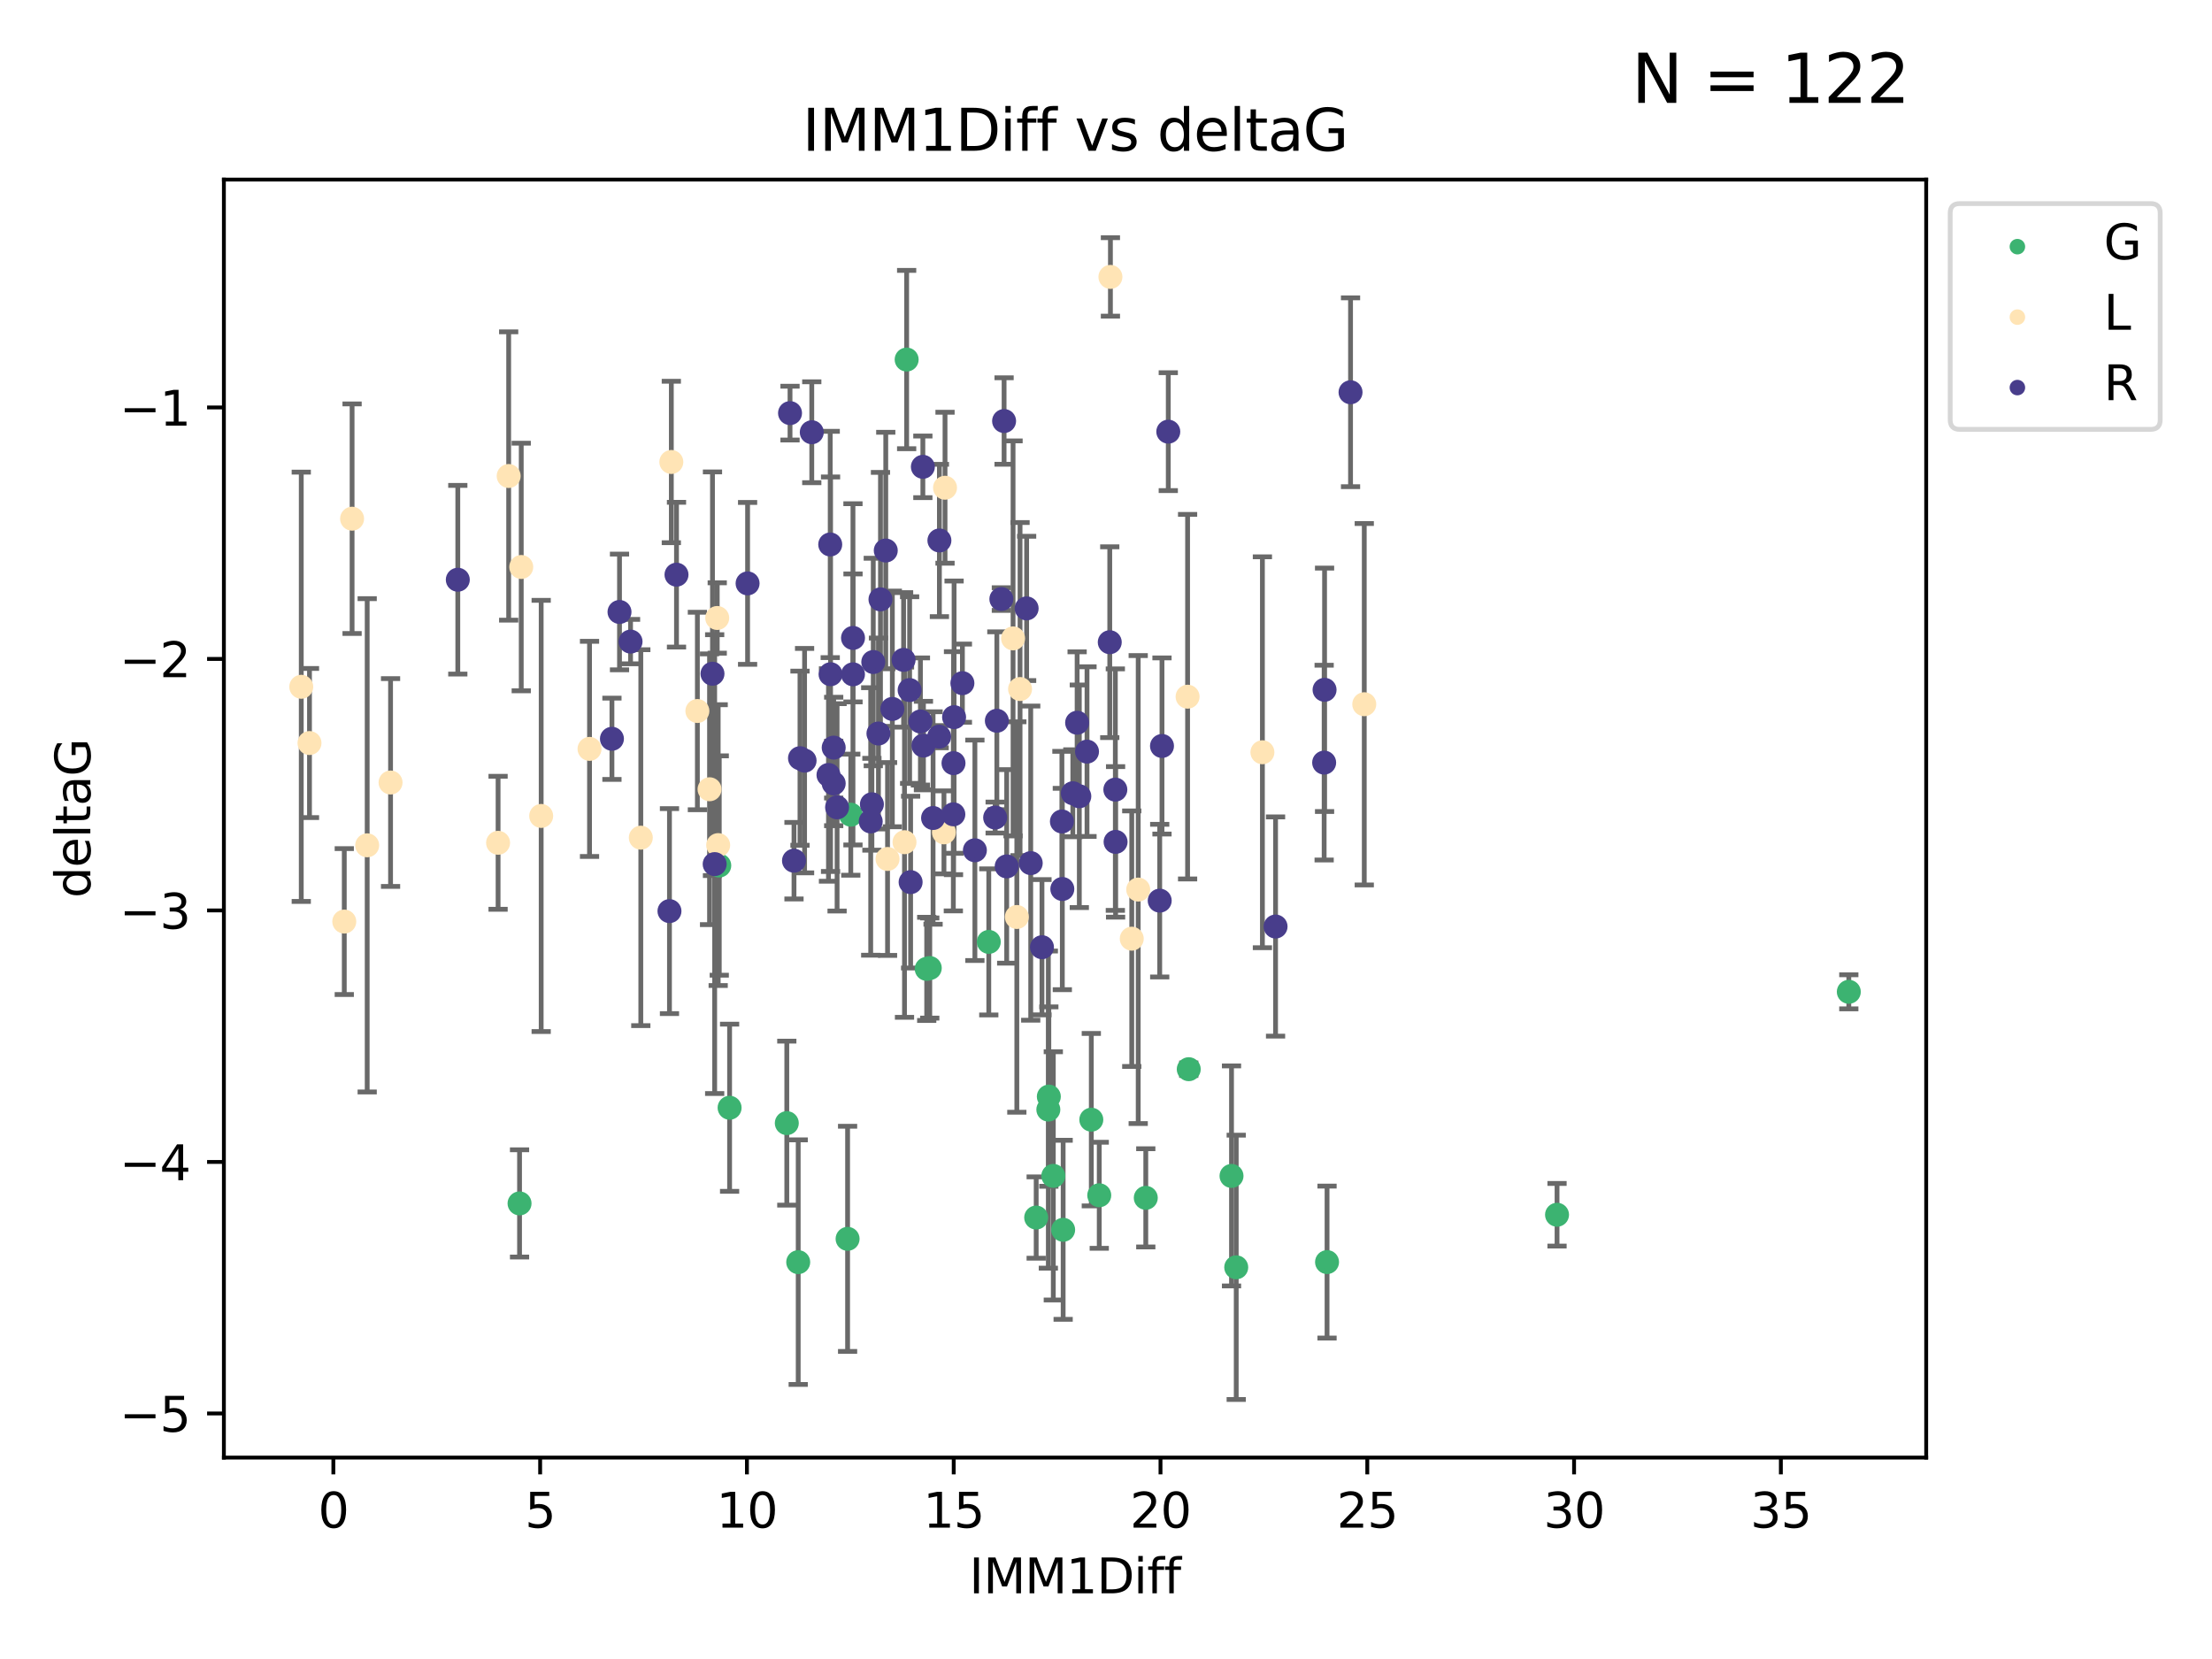 <?xml version="1.0" encoding="utf-8" standalone="no"?>
<!DOCTYPE svg PUBLIC "-//W3C//DTD SVG 1.1//EN"
  "http://www.w3.org/Graphics/SVG/1.1/DTD/svg11.dtd">
<svg xmlns:xlink="http://www.w3.org/1999/xlink" width="460.8pt" height="345.6pt" viewBox="0 0 460.8 345.6" xmlns="http://www.w3.org/2000/svg" version="1.1">
 <defs>
  <style type="text/css">*{stroke-linejoin: round; stroke-linecap: butt}</style>
 </defs>
 <g id="figure_1">
  <g id="patch_1">
   <path d="M 0 345.6 
L 460.8 345.6 
L 460.8 0 
L 0 0 
z
" style="fill: #ffffff"/>
  </g>
  <g id="axes_1">
   <g id="patch_2">
    <path d="M 46.64 303.64 
L 401.26 303.64 
L 401.26 37.411 
L 46.64 37.411 
z
" style="fill: #ffffff"/>
   </g>
   <g id="PathCollection_1">
    <defs>
     <path id="m6ee36d3d1a" d="M 0 1.118 
C 0.297 1.118 0.581 1 0.791 0.791 
C 1 0.581 1.118 0.297 1.118 0 
C 1.118 -0.297 1 -0.581 0.791 -0.791 
C 0.581 -1 0.297 -1.118 0 -1.118 
C -0.297 -1.118 -0.581 -1 -0.791 -0.791 
C -1 -0.581 -1.118 -0.297 -1.118 0 
C -1.118 0.297 -1 0.581 -0.791 0.791 
C -0.581 1 -0.297 1.118 0 1.118 
z
" style="stroke: #3cb371"/>
    </defs>
    <g clip-path="url(#p5df1c0af2d)">
     <use xlink:href="#m6ee36d3d1a" x="108.231" y="250.694" style="fill: #3cb371; stroke: #3cb371"/>
     <use xlink:href="#m6ee36d3d1a" x="166.282" y="262.93" style="fill: #3cb371; stroke: #3cb371"/>
     <use xlink:href="#m6ee36d3d1a" x="228.994" y="248.997" style="fill: #3cb371; stroke: #3cb371"/>
     <use xlink:href="#m6ee36d3d1a" x="257.529" y="264.006" style="fill: #3cb371; stroke: #3cb371"/>
     <use xlink:href="#m6ee36d3d1a" x="176.569" y="258.074" style="fill: #3cb371; stroke: #3cb371"/>
     <use xlink:href="#m6ee36d3d1a" x="219.423" y="244.958" style="fill: #3cb371; stroke: #3cb371"/>
     <use xlink:href="#m6ee36d3d1a" x="215.856" y="253.637" style="fill: #3cb371; stroke: #3cb371"/>
     <use xlink:href="#m6ee36d3d1a" x="238.687" y="249.531" style="fill: #3cb371; stroke: #3cb371"/>
     <use xlink:href="#m6ee36d3d1a" x="193.688" y="201.658" style="fill: #3cb371; stroke: #3cb371"/>
     <use xlink:href="#m6ee36d3d1a" x="221.473" y="256.189" style="fill: #3cb371; stroke: #3cb371"/>
     <use xlink:href="#m6ee36d3d1a" x="188.872" y="74.901" style="fill: #3cb371; stroke: #3cb371"/>
     <use xlink:href="#m6ee36d3d1a" x="324.359" y="253.055" style="fill: #3cb371; stroke: #3cb371"/>
     <use xlink:href="#m6ee36d3d1a" x="256.547" y="244.969" style="fill: #3cb371; stroke: #3cb371"/>
     <use xlink:href="#m6ee36d3d1a" x="276.448" y="262.915" style="fill: #3cb371; stroke: #3cb371"/>
     <use xlink:href="#m6ee36d3d1a" x="163.905" y="233.968" style="fill: #3cb371; stroke: #3cb371"/>
     <use xlink:href="#m6ee36d3d1a" x="193.051" y="201.836" style="fill: #3cb371; stroke: #3cb371"/>
     <use xlink:href="#m6ee36d3d1a" x="218.492" y="228.439" style="fill: #3cb371; stroke: #3cb371"/>
     <use xlink:href="#m6ee36d3d1a" x="177.233" y="169.713" style="fill: #3cb371; stroke: #3cb371"/>
     <use xlink:href="#m6ee36d3d1a" x="227.34" y="233.249" style="fill: #3cb371; stroke: #3cb371"/>
     <use xlink:href="#m6ee36d3d1a" x="218.389" y="231.145" style="fill: #3cb371; stroke: #3cb371"/>
     <use xlink:href="#m6ee36d3d1a" x="385.141" y="206.613" style="fill: #3cb371; stroke: #3cb371"/>
     <use xlink:href="#m6ee36d3d1a" x="205.982" y="196.216" style="fill: #3cb371; stroke: #3cb371"/>
     <use xlink:href="#m6ee36d3d1a" x="247.638" y="222.733" style="fill: #3cb371; stroke: #3cb371"/>
     <use xlink:href="#m6ee36d3d1a" x="149.836" y="180.303" style="fill: #3cb371; stroke: #3cb371"/>
     <use xlink:href="#m6ee36d3d1a" x="151.989" y="230.765" style="fill: #3cb371; stroke: #3cb371"/>
    </g>
   </g>
   <g id="PathCollection_2">
    <defs>
     <path id="m134e23e148" d="M 0 1.118 
C 0.297 1.118 0.581 1 0.791 0.791 
C 1 0.581 1.118 0.297 1.118 0 
C 1.118 -0.297 1 -0.581 0.791 -0.791 
C 0.581 -1 0.297 -1.118 0 -1.118 
C -0.297 -1.118 -0.581 -1 -0.791 -0.791 
C -1 -0.581 -1.118 -0.297 -1.118 0 
C -1.118 0.297 -1 0.581 -0.791 0.791 
C -0.581 1 -0.297 1.118 0 1.118 
z
" style="stroke: #ffe4b5"/>
    </defs>
    <g clip-path="url(#p5df1c0af2d)">
     <use xlink:href="#m134e23e148" x="71.719" y="191.979" style="fill: #ffe4b5; stroke: #ffe4b5"/>
     <use xlink:href="#m134e23e148" x="103.76" y="175.57" style="fill: #ffe4b5; stroke: #ffe4b5"/>
     <use xlink:href="#m134e23e148" x="81.36" y="163.011" style="fill: #ffe4b5; stroke: #ffe4b5"/>
     <use xlink:href="#m134e23e148" x="112.737" y="169.975" style="fill: #ffe4b5; stroke: #ffe4b5"/>
     <use xlink:href="#m134e23e148" x="122.809" y="156.006" style="fill: #ffe4b5; stroke: #ffe4b5"/>
     <use xlink:href="#m134e23e148" x="133.492" y="174.503" style="fill: #ffe4b5; stroke: #ffe4b5"/>
     <use xlink:href="#m134e23e148" x="105.966" y="99.16" style="fill: #ffe4b5; stroke: #ffe4b5"/>
     <use xlink:href="#m134e23e148" x="108.585" y="118.114" style="fill: #ffe4b5; stroke: #ffe4b5"/>
     <use xlink:href="#m134e23e148" x="62.759" y="143.071" style="fill: #ffe4b5; stroke: #ffe4b5"/>
     <use xlink:href="#m134e23e148" x="184.892" y="178.938" style="fill: #ffe4b5; stroke: #ffe4b5"/>
     <use xlink:href="#m134e23e148" x="73.347" y="108.053" style="fill: #ffe4b5; stroke: #ffe4b5"/>
     <use xlink:href="#m134e23e148" x="139.85" y="96.238" style="fill: #ffe4b5; stroke: #ffe4b5"/>
     <use xlink:href="#m134e23e148" x="64.474" y="154.788" style="fill: #ffe4b5; stroke: #ffe4b5"/>
     <use xlink:href="#m134e23e148" x="76.492" y="176.094" style="fill: #ffe4b5; stroke: #ffe4b5"/>
     <use xlink:href="#m134e23e148" x="247.397" y="145.132" style="fill: #ffe4b5; stroke: #ffe4b5"/>
     <use xlink:href="#m134e23e148" x="196.643" y="173.396" style="fill: #ffe4b5; stroke: #ffe4b5"/>
     <use xlink:href="#m134e23e148" x="149.612" y="176.053" style="fill: #ffe4b5; stroke: #ffe4b5"/>
     <use xlink:href="#m134e23e148" x="237.11" y="185.314" style="fill: #ffe4b5; stroke: #ffe4b5"/>
     <use xlink:href="#m134e23e148" x="196.867" y="101.604" style="fill: #ffe4b5; stroke: #ffe4b5"/>
     <use xlink:href="#m134e23e148" x="212.496" y="143.539" style="fill: #ffe4b5; stroke: #ffe4b5"/>
     <use xlink:href="#m134e23e148" x="211.824" y="191.027" style="fill: #ffe4b5; stroke: #ffe4b5"/>
     <use xlink:href="#m134e23e148" x="188.424" y="175.447" style="fill: #ffe4b5; stroke: #ffe4b5"/>
     <use xlink:href="#m134e23e148" x="235.766" y="195.543" style="fill: #ffe4b5; stroke: #ffe4b5"/>
     <use xlink:href="#m134e23e148" x="149.413" y="128.736" style="fill: #ffe4b5; stroke: #ffe4b5"/>
     <use xlink:href="#m134e23e148" x="145.278" y="148.115" style="fill: #ffe4b5; stroke: #ffe4b5"/>
     <use xlink:href="#m134e23e148" x="211.04" y="132.989" style="fill: #ffe4b5; stroke: #ffe4b5"/>
     <use xlink:href="#m134e23e148" x="147.811" y="164.417" style="fill: #ffe4b5; stroke: #ffe4b5"/>
     <use xlink:href="#m134e23e148" x="231.321" y="57.685" style="fill: #ffe4b5; stroke: #ffe4b5"/>
     <use xlink:href="#m134e23e148" x="262.982" y="156.709" style="fill: #ffe4b5; stroke: #ffe4b5"/>
     <use xlink:href="#m134e23e148" x="284.202" y="146.704" style="fill: #ffe4b5; stroke: #ffe4b5"/>
    </g>
   </g>
   <g id="PathCollection_3">
    <defs>
     <path id="ma28b09d9a1" d="M 0 1.118 
C 0.297 1.118 0.581 1 0.791 0.791 
C 1 0.581 1.118 0.297 1.118 0 
C 1.118 -0.297 1 -0.581 0.791 -0.791 
C 0.581 -1 0.297 -1.118 0 -1.118 
C -0.297 -1.118 -0.581 -1 -0.791 -0.791 
C -1 -0.581 -1.118 -0.297 -1.118 0 
C -1.118 0.297 -1 0.581 -0.791 0.791 
C -0.581 1 -0.297 1.118 0 1.118 
z
" style="stroke: #483d8b"/>
    </defs>
    <g clip-path="url(#p5df1c0af2d)">
     <use xlink:href="#ma28b09d9a1" x="223.489" y="165.248" style="fill: #483d8b; stroke: #483d8b"/>
     <use xlink:href="#ma28b09d9a1" x="224.842" y="165.878" style="fill: #483d8b; stroke: #483d8b"/>
     <use xlink:href="#ma28b09d9a1" x="232.346" y="164.491" style="fill: #483d8b; stroke: #483d8b"/>
     <use xlink:href="#ma28b09d9a1" x="275.931" y="143.699" style="fill: #483d8b; stroke: #483d8b"/>
     <use xlink:href="#ma28b09d9a1" x="129.055" y="127.483" style="fill: #483d8b; stroke: #483d8b"/>
     <use xlink:href="#ma28b09d9a1" x="127.478" y="153.901" style="fill: #483d8b; stroke: #483d8b"/>
     <use xlink:href="#ma28b09d9a1" x="198.633" y="158.979" style="fill: #483d8b; stroke: #483d8b"/>
     <use xlink:href="#ma28b09d9a1" x="167.609" y="158.456" style="fill: #483d8b; stroke: #483d8b"/>
     <use xlink:href="#ma28b09d9a1" x="214.719" y="179.802" style="fill: #483d8b; stroke: #483d8b"/>
     <use xlink:href="#ma28b09d9a1" x="172.589" y="161.438" style="fill: #483d8b; stroke: #483d8b"/>
     <use xlink:href="#ma28b09d9a1" x="221.301" y="185.193" style="fill: #483d8b; stroke: #483d8b"/>
     <use xlink:href="#ma28b09d9a1" x="131.355" y="133.656" style="fill: #483d8b; stroke: #483d8b"/>
     <use xlink:href="#ma28b09d9a1" x="165.404" y="179.298" style="fill: #483d8b; stroke: #483d8b"/>
     <use xlink:href="#ma28b09d9a1" x="177.698" y="132.892" style="fill: #483d8b; stroke: #483d8b"/>
     <use xlink:href="#ma28b09d9a1" x="224.385" y="150.556" style="fill: #483d8b; stroke: #483d8b"/>
     <use xlink:href="#ma28b09d9a1" x="164.577" y="86.058" style="fill: #483d8b; stroke: #483d8b"/>
     <use xlink:href="#ma28b09d9a1" x="173.674" y="163.201" style="fill: #483d8b; stroke: #483d8b"/>
     <use xlink:href="#ma28b09d9a1" x="195.644" y="153.462" style="fill: #483d8b; stroke: #483d8b"/>
     <use xlink:href="#ma28b09d9a1" x="198.599" y="169.638" style="fill: #483d8b; stroke: #483d8b"/>
     <use xlink:href="#ma28b09d9a1" x="184.521" y="114.683" style="fill: #483d8b; stroke: #483d8b"/>
     <use xlink:href="#ma28b09d9a1" x="183.419" y="124.86" style="fill: #483d8b; stroke: #483d8b"/>
     <use xlink:href="#ma28b09d9a1" x="265.722" y="193.012" style="fill: #483d8b; stroke: #483d8b"/>
     <use xlink:href="#ma28b09d9a1" x="140.927" y="119.716" style="fill: #483d8b; stroke: #483d8b"/>
     <use xlink:href="#ma28b09d9a1" x="209.713" y="180.487" style="fill: #483d8b; stroke: #483d8b"/>
     <use xlink:href="#ma28b09d9a1" x="192.37" y="155.32" style="fill: #483d8b; stroke: #483d8b"/>
     <use xlink:href="#ma28b09d9a1" x="139.463" y="189.801" style="fill: #483d8b; stroke: #483d8b"/>
     <use xlink:href="#ma28b09d9a1" x="169.108" y="90.044" style="fill: #483d8b; stroke: #483d8b"/>
     <use xlink:href="#ma28b09d9a1" x="181.919" y="137.913" style="fill: #483d8b; stroke: #483d8b"/>
     <use xlink:href="#ma28b09d9a1" x="191.741" y="150.298" style="fill: #483d8b; stroke: #483d8b"/>
     <use xlink:href="#ma28b09d9a1" x="177.689" y="140.474" style="fill: #483d8b; stroke: #483d8b"/>
     <use xlink:href="#ma28b09d9a1" x="174.381" y="168.183" style="fill: #483d8b; stroke: #483d8b"/>
     <use xlink:href="#ma28b09d9a1" x="207.309" y="170.314" style="fill: #483d8b; stroke: #483d8b"/>
     <use xlink:href="#ma28b09d9a1" x="281.342" y="81.716" style="fill: #483d8b; stroke: #483d8b"/>
     <use xlink:href="#ma28b09d9a1" x="188.235" y="137.465" style="fill: #483d8b; stroke: #483d8b"/>
     <use xlink:href="#ma28b09d9a1" x="232.397" y="175.381" style="fill: #483d8b; stroke: #483d8b"/>
     <use xlink:href="#ma28b09d9a1" x="195.696" y="112.59" style="fill: #483d8b; stroke: #483d8b"/>
     <use xlink:href="#ma28b09d9a1" x="189.699" y="183.764" style="fill: #483d8b; stroke: #483d8b"/>
     <use xlink:href="#ma28b09d9a1" x="182.996" y="152.804" style="fill: #483d8b; stroke: #483d8b"/>
     <use xlink:href="#ma28b09d9a1" x="198.754" y="149.399" style="fill: #483d8b; stroke: #483d8b"/>
     <use xlink:href="#ma28b09d9a1" x="173.674" y="155.744" style="fill: #483d8b; stroke: #483d8b"/>
     <use xlink:href="#ma28b09d9a1" x="166.653" y="157.946" style="fill: #483d8b; stroke: #483d8b"/>
     <use xlink:href="#ma28b09d9a1" x="275.845" y="158.866" style="fill: #483d8b; stroke: #483d8b"/>
     <use xlink:href="#ma28b09d9a1" x="185.891" y="147.683" style="fill: #483d8b; stroke: #483d8b"/>
     <use xlink:href="#ma28b09d9a1" x="194.377" y="170.406" style="fill: #483d8b; stroke: #483d8b"/>
     <use xlink:href="#ma28b09d9a1" x="192.249" y="97.249" style="fill: #483d8b; stroke: #483d8b"/>
     <use xlink:href="#ma28b09d9a1" x="217.062" y="197.323" style="fill: #483d8b; stroke: #483d8b"/>
     <use xlink:href="#ma28b09d9a1" x="231.183" y="133.784" style="fill: #483d8b; stroke: #483d8b"/>
     <use xlink:href="#ma28b09d9a1" x="181.385" y="171.123" style="fill: #483d8b; stroke: #483d8b"/>
     <use xlink:href="#ma28b09d9a1" x="208.602" y="124.794" style="fill: #483d8b; stroke: #483d8b"/>
     <use xlink:href="#ma28b09d9a1" x="203.088" y="177.128" style="fill: #483d8b; stroke: #483d8b"/>
     <use xlink:href="#ma28b09d9a1" x="148.423" y="140.352" style="fill: #483d8b; stroke: #483d8b"/>
     <use xlink:href="#ma28b09d9a1" x="173.02" y="140.453" style="fill: #483d8b; stroke: #483d8b"/>
     <use xlink:href="#ma28b09d9a1" x="242.064" y="155.401" style="fill: #483d8b; stroke: #483d8b"/>
     <use xlink:href="#ma28b09d9a1" x="209.17" y="87.707" style="fill: #483d8b; stroke: #483d8b"/>
     <use xlink:href="#ma28b09d9a1" x="200.486" y="142.319" style="fill: #483d8b; stroke: #483d8b"/>
     <use xlink:href="#ma28b09d9a1" x="155.737" y="121.532" style="fill: #483d8b; stroke: #483d8b"/>
     <use xlink:href="#ma28b09d9a1" x="207.662" y="150.149" style="fill: #483d8b; stroke: #483d8b"/>
     <use xlink:href="#ma28b09d9a1" x="181.635" y="167.541" style="fill: #483d8b; stroke: #483d8b"/>
     <use xlink:href="#ma28b09d9a1" x="148.879" y="180.009" style="fill: #483d8b; stroke: #483d8b"/>
     <use xlink:href="#ma28b09d9a1" x="189.492" y="143.755" style="fill: #483d8b; stroke: #483d8b"/>
     <use xlink:href="#ma28b09d9a1" x="226.444" y="156.577" style="fill: #483d8b; stroke: #483d8b"/>
     <use xlink:href="#ma28b09d9a1" x="95.369" y="120.769" style="fill: #483d8b; stroke: #483d8b"/>
     <use xlink:href="#ma28b09d9a1" x="243.374" y="89.923" style="fill: #483d8b; stroke: #483d8b"/>
     <use xlink:href="#ma28b09d9a1" x="172.951" y="113.422" style="fill: #483d8b; stroke: #483d8b"/>
     <use xlink:href="#ma28b09d9a1" x="241.59" y="187.62" style="fill: #483d8b; stroke: #483d8b"/>
     <use xlink:href="#ma28b09d9a1" x="221.215" y="171.128" style="fill: #483d8b; stroke: #483d8b"/>
     <use xlink:href="#ma28b09d9a1" x="213.866" y="126.741" style="fill: #483d8b; stroke: #483d8b"/>
    </g>
   </g>
   <g id="matplotlib.axis_1">
    <g id="xtick_1">
     <g id="line2d_1">
      <defs>
       <path id="mf966c39987" d="M 0 0 
L 0 3.5 
" style="stroke: #000000; stroke-width: 0.8"/>
      </defs>
      <g>
       <use xlink:href="#mf966c39987" x="69.445" y="303.64" style="stroke: #000000; stroke-width: 0.8"/>
      </g>
     </g>
     <g id="text_1">
      <!-- 0 -->
      <g transform="translate(66.263 318.238)scale(0.1 -0.1)">
       <defs>
        <path id="DejaVuSans-30" d="M 2034 4250 
Q 1547 4250 1301 3770 
Q 1056 3291 1056 2328 
Q 1056 1369 1301 889 
Q 1547 409 2034 409 
Q 2525 409 2770 889 
Q 3016 1369 3016 2328 
Q 3016 3291 2770 3770 
Q 2525 4250 2034 4250 
z
M 2034 4750 
Q 2819 4750 3233 4129 
Q 3647 3509 3647 2328 
Q 3647 1150 3233 529 
Q 2819 -91 2034 -91 
Q 1250 -91 836 529 
Q 422 1150 422 2328 
Q 422 3509 836 4129 
Q 1250 4750 2034 4750 
z
" transform="scale(0.016)"/>
       </defs>
       <use xlink:href="#DejaVuSans-30"/>
      </g>
     </g>
    </g>
    <g id="xtick_2">
     <g id="line2d_2">
      <g>
       <use xlink:href="#mf966c39987" x="112.522" y="303.64" style="stroke: #000000; stroke-width: 0.8"/>
      </g>
     </g>
     <g id="text_2">
      <!-- 5 -->
      <g transform="translate(109.341 318.238)scale(0.1 -0.1)">
       <defs>
        <path id="DejaVuSans-35" d="M 691 4666 
L 3169 4666 
L 3169 4134 
L 1269 4134 
L 1269 2991 
Q 1406 3038 1543 3061 
Q 1681 3084 1819 3084 
Q 2600 3084 3056 2656 
Q 3513 2228 3513 1497 
Q 3513 744 3044 326 
Q 2575 -91 1722 -91 
Q 1428 -91 1123 -41 
Q 819 9 494 109 
L 494 744 
Q 775 591 1075 516 
Q 1375 441 1709 441 
Q 2250 441 2565 725 
Q 2881 1009 2881 1497 
Q 2881 1984 2565 2268 
Q 2250 2553 1709 2553 
Q 1456 2553 1204 2497 
Q 953 2441 691 2322 
L 691 4666 
z
" transform="scale(0.016)"/>
       </defs>
       <use xlink:href="#DejaVuSans-35"/>
      </g>
     </g>
    </g>
    <g id="xtick_3">
     <g id="line2d_3">
      <g>
       <use xlink:href="#mf966c39987" x="155.599" y="303.64" style="stroke: #000000; stroke-width: 0.8"/>
      </g>
     </g>
     <g id="text_3">
      <!-- 10 -->
      <g transform="translate(149.237 318.238)scale(0.1 -0.1)">
       <defs>
        <path id="DejaVuSans-31" d="M 794 531 
L 1825 531 
L 1825 4091 
L 703 3866 
L 703 4441 
L 1819 4666 
L 2450 4666 
L 2450 531 
L 3481 531 
L 3481 0 
L 794 0 
L 794 531 
z
" transform="scale(0.016)"/>
       </defs>
       <use xlink:href="#DejaVuSans-31"/>
       <use xlink:href="#DejaVuSans-30" x="63.623"/>
      </g>
     </g>
    </g>
    <g id="xtick_4">
     <g id="line2d_4">
      <g>
       <use xlink:href="#mf966c39987" x="198.677" y="303.64" style="stroke: #000000; stroke-width: 0.8"/>
      </g>
     </g>
     <g id="text_4">
      <!-- 15 -->
      <g transform="translate(192.314 318.238)scale(0.1 -0.1)">
       <use xlink:href="#DejaVuSans-31"/>
       <use xlink:href="#DejaVuSans-35" x="63.623"/>
      </g>
     </g>
    </g>
    <g id="xtick_5">
     <g id="line2d_5">
      <g>
       <use xlink:href="#mf966c39987" x="241.754" y="303.64" style="stroke: #000000; stroke-width: 0.8"/>
      </g>
     </g>
     <g id="text_5">
      <!-- 20 -->
      <g transform="translate(235.391 318.238)scale(0.1 -0.1)">
       <defs>
        <path id="DejaVuSans-32" d="M 1228 531 
L 3431 531 
L 3431 0 
L 469 0 
L 469 531 
Q 828 903 1448 1529 
Q 2069 2156 2228 2338 
Q 2531 2678 2651 2914 
Q 2772 3150 2772 3378 
Q 2772 3750 2511 3984 
Q 2250 4219 1831 4219 
Q 1534 4219 1204 4116 
Q 875 4013 500 3803 
L 500 4441 
Q 881 4594 1212 4672 
Q 1544 4750 1819 4750 
Q 2544 4750 2975 4387 
Q 3406 4025 3406 3419 
Q 3406 3131 3298 2873 
Q 3191 2616 2906 2266 
Q 2828 2175 2409 1742 
Q 1991 1309 1228 531 
z
" transform="scale(0.016)"/>
       </defs>
       <use xlink:href="#DejaVuSans-32"/>
       <use xlink:href="#DejaVuSans-30" x="63.623"/>
      </g>
     </g>
    </g>
    <g id="xtick_6">
     <g id="line2d_6">
      <g>
       <use xlink:href="#mf966c39987" x="284.831" y="303.64" style="stroke: #000000; stroke-width: 0.8"/>
      </g>
     </g>
     <g id="text_6">
      <!-- 25 -->
      <g transform="translate(278.469 318.238)scale(0.1 -0.1)">
       <use xlink:href="#DejaVuSans-32"/>
       <use xlink:href="#DejaVuSans-35" x="63.623"/>
      </g>
     </g>
    </g>
    <g id="xtick_7">
     <g id="line2d_7">
      <g>
       <use xlink:href="#mf966c39987" x="327.908" y="303.64" style="stroke: #000000; stroke-width: 0.8"/>
      </g>
     </g>
     <g id="text_7">
      <!-- 30 -->
      <g transform="translate(321.546 318.238)scale(0.1 -0.1)">
       <defs>
        <path id="DejaVuSans-33" d="M 2597 2516 
Q 3050 2419 3304 2112 
Q 3559 1806 3559 1356 
Q 3559 666 3084 287 
Q 2609 -91 1734 -91 
Q 1441 -91 1130 -33 
Q 819 25 488 141 
L 488 750 
Q 750 597 1062 519 
Q 1375 441 1716 441 
Q 2309 441 2620 675 
Q 2931 909 2931 1356 
Q 2931 1769 2642 2001 
Q 2353 2234 1838 2234 
L 1294 2234 
L 1294 2753 
L 1863 2753 
Q 2328 2753 2575 2939 
Q 2822 3125 2822 3475 
Q 2822 3834 2567 4026 
Q 2313 4219 1838 4219 
Q 1578 4219 1281 4162 
Q 984 4106 628 3988 
L 628 4550 
Q 988 4650 1302 4700 
Q 1616 4750 1894 4750 
Q 2613 4750 3031 4423 
Q 3450 4097 3450 3541 
Q 3450 3153 3228 2886 
Q 3006 2619 2597 2516 
z
" transform="scale(0.016)"/>
       </defs>
       <use xlink:href="#DejaVuSans-33"/>
       <use xlink:href="#DejaVuSans-30" x="63.623"/>
      </g>
     </g>
    </g>
    <g id="xtick_8">
     <g id="line2d_8">
      <g>
       <use xlink:href="#mf966c39987" x="370.986" y="303.64" style="stroke: #000000; stroke-width: 0.8"/>
      </g>
     </g>
     <g id="text_8">
      <!-- 35 -->
      <g transform="translate(364.623 318.238)scale(0.1 -0.1)">
       <use xlink:href="#DejaVuSans-33"/>
       <use xlink:href="#DejaVuSans-35" x="63.623"/>
      </g>
     </g>
    </g>
    <g id="text_9">
     <!-- IMM1Diff -->
     <g transform="translate(201.906 331.917)scale(0.1 -0.1)">
      <defs>
       <path id="DejaVuSans-49" d="M 628 4666 
L 1259 4666 
L 1259 0 
L 628 0 
L 628 4666 
z
" transform="scale(0.016)"/>
       <path id="DejaVuSans-4d" d="M 628 4666 
L 1569 4666 
L 2759 1491 
L 3956 4666 
L 4897 4666 
L 4897 0 
L 4281 0 
L 4281 4097 
L 3078 897 
L 2444 897 
L 1241 4097 
L 1241 0 
L 628 0 
L 628 4666 
z
" transform="scale(0.016)"/>
       <path id="DejaVuSans-44" d="M 1259 4147 
L 1259 519 
L 2022 519 
Q 2988 519 3436 956 
Q 3884 1394 3884 2338 
Q 3884 3275 3436 3711 
Q 2988 4147 2022 4147 
L 1259 4147 
z
M 628 4666 
L 1925 4666 
Q 3281 4666 3915 4102 
Q 4550 3538 4550 2338 
Q 4550 1131 3912 565 
Q 3275 0 1925 0 
L 628 0 
L 628 4666 
z
" transform="scale(0.016)"/>
       <path id="DejaVuSans-69" d="M 603 3500 
L 1178 3500 
L 1178 0 
L 603 0 
L 603 3500 
z
M 603 4863 
L 1178 4863 
L 1178 4134 
L 603 4134 
L 603 4863 
z
" transform="scale(0.016)"/>
       <path id="DejaVuSans-66" d="M 2375 4863 
L 2375 4384 
L 1825 4384 
Q 1516 4384 1395 4259 
Q 1275 4134 1275 3809 
L 1275 3500 
L 2222 3500 
L 2222 3053 
L 1275 3053 
L 1275 0 
L 697 0 
L 697 3053 
L 147 3053 
L 147 3500 
L 697 3500 
L 697 3744 
Q 697 4328 969 4595 
Q 1241 4863 1831 4863 
L 2375 4863 
z
" transform="scale(0.016)"/>
      </defs>
      <use xlink:href="#DejaVuSans-49"/>
      <use xlink:href="#DejaVuSans-4d" x="29.492"/>
      <use xlink:href="#DejaVuSans-4d" x="115.771"/>
      <use xlink:href="#DejaVuSans-31" x="202.051"/>
      <use xlink:href="#DejaVuSans-44" x="265.674"/>
      <use xlink:href="#DejaVuSans-69" x="342.676"/>
      <use xlink:href="#DejaVuSans-66" x="370.459"/>
      <use xlink:href="#DejaVuSans-66" x="405.664"/>
     </g>
    </g>
   </g>
   <g id="matplotlib.axis_2">
    <g id="ytick_1">
     <g id="line2d_9">
      <defs>
       <path id="maa4f5ee5d8" d="M 0 0 
L -3.5 0 
" style="stroke: #000000; stroke-width: 0.8"/>
      </defs>
      <g>
       <use xlink:href="#maa4f5ee5d8" x="46.64" y="294.452" style="stroke: #000000; stroke-width: 0.8"/>
      </g>
     </g>
     <g id="text_10">
      <!-- −5 -->
      <g transform="translate(24.898 298.251)scale(0.1 -0.1)">
       <defs>
        <path id="DejaVuSans-2212" d="M 678 2272 
L 4684 2272 
L 4684 1741 
L 678 1741 
L 678 2272 
z
" transform="scale(0.016)"/>
       </defs>
       <use xlink:href="#DejaVuSans-2212"/>
       <use xlink:href="#DejaVuSans-35" x="83.789"/>
      </g>
     </g>
    </g>
    <g id="ytick_2">
     <g id="line2d_10">
      <g>
       <use xlink:href="#maa4f5ee5d8" x="46.64" y="242.057" style="stroke: #000000; stroke-width: 0.8"/>
      </g>
     </g>
     <g id="text_11">
      <!-- −4 -->
      <g transform="translate(24.898 245.857)scale(0.1 -0.1)">
       <defs>
        <path id="DejaVuSans-34" d="M 2419 4116 
L 825 1625 
L 2419 1625 
L 2419 4116 
z
M 2253 4666 
L 3047 4666 
L 3047 1625 
L 3713 1625 
L 3713 1100 
L 3047 1100 
L 3047 0 
L 2419 0 
L 2419 1100 
L 313 1100 
L 313 1709 
L 2253 4666 
z
" transform="scale(0.016)"/>
       </defs>
       <use xlink:href="#DejaVuSans-2212"/>
       <use xlink:href="#DejaVuSans-34" x="83.789"/>
      </g>
     </g>
    </g>
    <g id="ytick_3">
     <g id="line2d_11">
      <g>
       <use xlink:href="#maa4f5ee5d8" x="46.64" y="189.663" style="stroke: #000000; stroke-width: 0.8"/>
      </g>
     </g>
     <g id="text_12">
      <!-- −3 -->
      <g transform="translate(24.898 193.462)scale(0.1 -0.1)">
       <use xlink:href="#DejaVuSans-2212"/>
       <use xlink:href="#DejaVuSans-33" x="83.789"/>
      </g>
     </g>
    </g>
    <g id="ytick_4">
     <g id="line2d_12">
      <g>
       <use xlink:href="#maa4f5ee5d8" x="46.64" y="137.269" style="stroke: #000000; stroke-width: 0.8"/>
      </g>
     </g>
     <g id="text_13">
      <!-- −2 -->
      <g transform="translate(24.898 141.068)scale(0.1 -0.1)">
       <use xlink:href="#DejaVuSans-2212"/>
       <use xlink:href="#DejaVuSans-32" x="83.789"/>
      </g>
     </g>
    </g>
    <g id="ytick_5">
     <g id="line2d_13">
      <g>
       <use xlink:href="#maa4f5ee5d8" x="46.64" y="84.875" style="stroke: #000000; stroke-width: 0.8"/>
      </g>
     </g>
     <g id="text_14">
      <!-- −1 -->
      <g transform="translate(24.898 88.674)scale(0.1 -0.1)">
       <use xlink:href="#DejaVuSans-2212"/>
       <use xlink:href="#DejaVuSans-31" x="83.789"/>
      </g>
     </g>
    </g>
    <g id="text_15">
     <!-- deltaG -->
     <g transform="translate(18.818 187.064)rotate(-90)scale(0.1 -0.1)">
      <defs>
       <path id="DejaVuSans-64" d="M 2906 2969 
L 2906 4863 
L 3481 4863 
L 3481 0 
L 2906 0 
L 2906 525 
Q 2725 213 2448 61 
Q 2172 -91 1784 -91 
Q 1150 -91 751 415 
Q 353 922 353 1747 
Q 353 2572 751 3078 
Q 1150 3584 1784 3584 
Q 2172 3584 2448 3432 
Q 2725 3281 2906 2969 
z
M 947 1747 
Q 947 1113 1208 752 
Q 1469 391 1925 391 
Q 2381 391 2643 752 
Q 2906 1113 2906 1747 
Q 2906 2381 2643 2742 
Q 2381 3103 1925 3103 
Q 1469 3103 1208 2742 
Q 947 2381 947 1747 
z
" transform="scale(0.016)"/>
       <path id="DejaVuSans-65" d="M 3597 1894 
L 3597 1613 
L 953 1613 
Q 991 1019 1311 708 
Q 1631 397 2203 397 
Q 2534 397 2845 478 
Q 3156 559 3463 722 
L 3463 178 
Q 3153 47 2828 -22 
Q 2503 -91 2169 -91 
Q 1331 -91 842 396 
Q 353 884 353 1716 
Q 353 2575 817 3079 
Q 1281 3584 2069 3584 
Q 2775 3584 3186 3129 
Q 3597 2675 3597 1894 
z
M 3022 2063 
Q 3016 2534 2758 2815 
Q 2500 3097 2075 3097 
Q 1594 3097 1305 2825 
Q 1016 2553 972 2059 
L 3022 2063 
z
" transform="scale(0.016)"/>
       <path id="DejaVuSans-6c" d="M 603 4863 
L 1178 4863 
L 1178 0 
L 603 0 
L 603 4863 
z
" transform="scale(0.016)"/>
       <path id="DejaVuSans-74" d="M 1172 4494 
L 1172 3500 
L 2356 3500 
L 2356 3053 
L 1172 3053 
L 1172 1153 
Q 1172 725 1289 603 
Q 1406 481 1766 481 
L 2356 481 
L 2356 0 
L 1766 0 
Q 1100 0 847 248 
Q 594 497 594 1153 
L 594 3053 
L 172 3053 
L 172 3500 
L 594 3500 
L 594 4494 
L 1172 4494 
z
" transform="scale(0.016)"/>
       <path id="DejaVuSans-61" d="M 2194 1759 
Q 1497 1759 1228 1600 
Q 959 1441 959 1056 
Q 959 750 1161 570 
Q 1363 391 1709 391 
Q 2188 391 2477 730 
Q 2766 1069 2766 1631 
L 2766 1759 
L 2194 1759 
z
M 3341 1997 
L 3341 0 
L 2766 0 
L 2766 531 
Q 2569 213 2275 61 
Q 1981 -91 1556 -91 
Q 1019 -91 701 211 
Q 384 513 384 1019 
Q 384 1609 779 1909 
Q 1175 2209 1959 2209 
L 2766 2209 
L 2766 2266 
Q 2766 2663 2505 2880 
Q 2244 3097 1772 3097 
Q 1472 3097 1187 3025 
Q 903 2953 641 2809 
L 641 3341 
Q 956 3463 1253 3523 
Q 1550 3584 1831 3584 
Q 2591 3584 2966 3190 
Q 3341 2797 3341 1997 
z
" transform="scale(0.016)"/>
       <path id="DejaVuSans-47" d="M 3809 666 
L 3809 1919 
L 2778 1919 
L 2778 2438 
L 4434 2438 
L 4434 434 
Q 4069 175 3628 42 
Q 3188 -91 2688 -91 
Q 1594 -91 976 548 
Q 359 1188 359 2328 
Q 359 3472 976 4111 
Q 1594 4750 2688 4750 
Q 3144 4750 3555 4637 
Q 3966 4525 4313 4306 
L 4313 3634 
Q 3963 3931 3569 4081 
Q 3175 4231 2741 4231 
Q 1884 4231 1454 3753 
Q 1025 3275 1025 2328 
Q 1025 1384 1454 906 
Q 1884 428 2741 428 
Q 3075 428 3337 486 
Q 3600 544 3809 666 
z
" transform="scale(0.016)"/>
      </defs>
      <use xlink:href="#DejaVuSans-64"/>
      <use xlink:href="#DejaVuSans-65" x="63.477"/>
      <use xlink:href="#DejaVuSans-6c" x="125"/>
      <use xlink:href="#DejaVuSans-74" x="152.783"/>
      <use xlink:href="#DejaVuSans-61" x="191.992"/>
      <use xlink:href="#DejaVuSans-47" x="253.271"/>
     </g>
    </g>
   </g>
   <g id="LineCollection_1">
    <path d="M 108.231 261.865 
L 108.231 239.523 
" clip-path="url(#p5df1c0af2d)" style="fill: none; stroke: #696969"/>
    <path d="M 166.282 288.405 
L 166.282 237.455 
" clip-path="url(#p5df1c0af2d)" style="fill: none; stroke: #696969"/>
    <path d="M 228.994 260.044 
L 228.994 237.949 
" clip-path="url(#p5df1c0af2d)" style="fill: none; stroke: #696969"/>
    <path d="M 257.529 291.539 
L 257.529 236.473 
" clip-path="url(#p5df1c0af2d)" style="fill: none; stroke: #696969"/>
    <path d="M 176.569 281.527 
L 176.569 234.621 
" clip-path="url(#p5df1c0af2d)" style="fill: none; stroke: #696969"/>
    <path d="M 219.423 270.812 
L 219.423 219.103 
" clip-path="url(#p5df1c0af2d)" style="fill: none; stroke: #696969"/>
    <path d="M 215.856 262.109 
L 215.856 245.165 
" clip-path="url(#p5df1c0af2d)" style="fill: none; stroke: #696969"/>
    <path d="M 238.687 259.759 
L 238.687 239.303 
" clip-path="url(#p5df1c0af2d)" style="fill: none; stroke: #696969"/>
    <path d="M 193.688 212.091 
L 193.688 191.226 
" clip-path="url(#p5df1c0af2d)" style="fill: none; stroke: #696969"/>
    <path d="M 221.473 274.839 
L 221.473 237.54 
" clip-path="url(#p5df1c0af2d)" style="fill: none; stroke: #696969"/>
    <path d="M 188.872 93.475 
L 188.872 56.326 
" clip-path="url(#p5df1c0af2d)" style="fill: none; stroke: #696969"/>
    <path d="M 324.359 259.579 
L 324.359 246.532 
" clip-path="url(#p5df1c0af2d)" style="fill: none; stroke: #696969"/>
    <path d="M 256.547 267.888 
L 256.547 222.051 
" clip-path="url(#p5df1c0af2d)" style="fill: none; stroke: #696969"/>
    <path d="M 276.448 278.743 
L 276.448 247.087 
" clip-path="url(#p5df1c0af2d)" style="fill: none; stroke: #696969"/>
    <path d="M 163.905 251.046 
L 163.905 216.89 
" clip-path="url(#p5df1c0af2d)" style="fill: none; stroke: #696969"/>
    <path d="M 193.051 212.583 
L 193.051 191.089 
" clip-path="url(#p5df1c0af2d)" style="fill: none; stroke: #696969"/>
    <path d="M 218.492 247.124 
L 218.492 209.753 
" clip-path="url(#p5df1c0af2d)" style="fill: none; stroke: #696969"/>
    <path d="M 177.233 182.324 
L 177.233 157.102 
" clip-path="url(#p5df1c0af2d)" style="fill: none; stroke: #696969"/>
    <path d="M 227.34 251.211 
L 227.34 215.287 
" clip-path="url(#p5df1c0af2d)" style="fill: none; stroke: #696969"/>
    <path d="M 218.389 264.181 
L 218.389 198.11 
" clip-path="url(#p5df1c0af2d)" style="fill: none; stroke: #696969"/>
    <path d="M 385.141 210.16 
L 385.141 203.065 
" clip-path="url(#p5df1c0af2d)" style="fill: none; stroke: #696969"/>
    <path d="M 205.982 211.432 
L 205.982 181 
" clip-path="url(#p5df1c0af2d)" style="fill: none; stroke: #696969"/>
    <path d="M 247.638 224.041 
L 247.638 221.426 
" clip-path="url(#p5df1c0af2d)" style="fill: none; stroke: #696969"/>
    <path d="M 149.836 203.148 
L 149.836 157.457 
" clip-path="url(#p5df1c0af2d)" style="fill: none; stroke: #696969"/>
    <path d="M 151.989 248.177 
L 151.989 213.353 
" clip-path="url(#p5df1c0af2d)" style="fill: none; stroke: #696969"/>
   </g>
   <g id="line2d_14">
    <defs>
     <path id="mee881628a5" d="M 2 0 
L -2 -0 
" style="stroke: #696969"/>
    </defs>
    <g clip-path="url(#p5df1c0af2d)">
     <use xlink:href="#mee881628a5" x="108.231" y="261.865" style="fill: #696969; stroke: #696969"/>
     <use xlink:href="#mee881628a5" x="166.282" y="288.405" style="fill: #696969; stroke: #696969"/>
     <use xlink:href="#mee881628a5" x="228.994" y="260.044" style="fill: #696969; stroke: #696969"/>
     <use xlink:href="#mee881628a5" x="257.529" y="291.539" style="fill: #696969; stroke: #696969"/>
     <use xlink:href="#mee881628a5" x="176.569" y="281.527" style="fill: #696969; stroke: #696969"/>
     <use xlink:href="#mee881628a5" x="219.423" y="270.812" style="fill: #696969; stroke: #696969"/>
     <use xlink:href="#mee881628a5" x="215.856" y="262.109" style="fill: #696969; stroke: #696969"/>
     <use xlink:href="#mee881628a5" x="238.687" y="259.759" style="fill: #696969; stroke: #696969"/>
     <use xlink:href="#mee881628a5" x="193.688" y="212.091" style="fill: #696969; stroke: #696969"/>
     <use xlink:href="#mee881628a5" x="221.473" y="274.839" style="fill: #696969; stroke: #696969"/>
     <use xlink:href="#mee881628a5" x="188.872" y="93.475" style="fill: #696969; stroke: #696969"/>
     <use xlink:href="#mee881628a5" x="324.359" y="259.579" style="fill: #696969; stroke: #696969"/>
     <use xlink:href="#mee881628a5" x="256.547" y="267.888" style="fill: #696969; stroke: #696969"/>
     <use xlink:href="#mee881628a5" x="276.448" y="278.743" style="fill: #696969; stroke: #696969"/>
     <use xlink:href="#mee881628a5" x="163.905" y="251.046" style="fill: #696969; stroke: #696969"/>
     <use xlink:href="#mee881628a5" x="193.051" y="212.583" style="fill: #696969; stroke: #696969"/>
     <use xlink:href="#mee881628a5" x="218.492" y="247.124" style="fill: #696969; stroke: #696969"/>
     <use xlink:href="#mee881628a5" x="177.233" y="182.324" style="fill: #696969; stroke: #696969"/>
     <use xlink:href="#mee881628a5" x="227.34" y="251.211" style="fill: #696969; stroke: #696969"/>
     <use xlink:href="#mee881628a5" x="218.389" y="264.181" style="fill: #696969; stroke: #696969"/>
     <use xlink:href="#mee881628a5" x="385.141" y="210.16" style="fill: #696969; stroke: #696969"/>
     <use xlink:href="#mee881628a5" x="205.982" y="211.432" style="fill: #696969; stroke: #696969"/>
     <use xlink:href="#mee881628a5" x="247.638" y="224.041" style="fill: #696969; stroke: #696969"/>
     <use xlink:href="#mee881628a5" x="149.836" y="203.148" style="fill: #696969; stroke: #696969"/>
     <use xlink:href="#mee881628a5" x="151.989" y="248.177" style="fill: #696969; stroke: #696969"/>
    </g>
   </g>
   <g id="line2d_15">
    <g clip-path="url(#p5df1c0af2d)">
     <use xlink:href="#mee881628a5" x="108.231" y="239.523" style="fill: #696969; stroke: #696969"/>
     <use xlink:href="#mee881628a5" x="166.282" y="237.455" style="fill: #696969; stroke: #696969"/>
     <use xlink:href="#mee881628a5" x="228.994" y="237.949" style="fill: #696969; stroke: #696969"/>
     <use xlink:href="#mee881628a5" x="257.529" y="236.473" style="fill: #696969; stroke: #696969"/>
     <use xlink:href="#mee881628a5" x="176.569" y="234.621" style="fill: #696969; stroke: #696969"/>
     <use xlink:href="#mee881628a5" x="219.423" y="219.103" style="fill: #696969; stroke: #696969"/>
     <use xlink:href="#mee881628a5" x="215.856" y="245.165" style="fill: #696969; stroke: #696969"/>
     <use xlink:href="#mee881628a5" x="238.687" y="239.303" style="fill: #696969; stroke: #696969"/>
     <use xlink:href="#mee881628a5" x="193.688" y="191.226" style="fill: #696969; stroke: #696969"/>
     <use xlink:href="#mee881628a5" x="221.473" y="237.54" style="fill: #696969; stroke: #696969"/>
     <use xlink:href="#mee881628a5" x="188.872" y="56.326" style="fill: #696969; stroke: #696969"/>
     <use xlink:href="#mee881628a5" x="324.359" y="246.532" style="fill: #696969; stroke: #696969"/>
     <use xlink:href="#mee881628a5" x="256.547" y="222.051" style="fill: #696969; stroke: #696969"/>
     <use xlink:href="#mee881628a5" x="276.448" y="247.087" style="fill: #696969; stroke: #696969"/>
     <use xlink:href="#mee881628a5" x="163.905" y="216.89" style="fill: #696969; stroke: #696969"/>
     <use xlink:href="#mee881628a5" x="193.051" y="191.089" style="fill: #696969; stroke: #696969"/>
     <use xlink:href="#mee881628a5" x="218.492" y="209.753" style="fill: #696969; stroke: #696969"/>
     <use xlink:href="#mee881628a5" x="177.233" y="157.102" style="fill: #696969; stroke: #696969"/>
     <use xlink:href="#mee881628a5" x="227.34" y="215.287" style="fill: #696969; stroke: #696969"/>
     <use xlink:href="#mee881628a5" x="218.389" y="198.11" style="fill: #696969; stroke: #696969"/>
     <use xlink:href="#mee881628a5" x="385.141" y="203.065" style="fill: #696969; stroke: #696969"/>
     <use xlink:href="#mee881628a5" x="205.982" y="181" style="fill: #696969; stroke: #696969"/>
     <use xlink:href="#mee881628a5" x="247.638" y="221.426" style="fill: #696969; stroke: #696969"/>
     <use xlink:href="#mee881628a5" x="149.836" y="157.457" style="fill: #696969; stroke: #696969"/>
     <use xlink:href="#mee881628a5" x="151.989" y="213.353" style="fill: #696969; stroke: #696969"/>
    </g>
   </g>
   <g id="LineCollection_2">
    <path d="M 71.719 207.175 
L 71.719 176.783 
" clip-path="url(#p5df1c0af2d)" style="fill: none; stroke: #696969"/>
    <path d="M 103.76 189.421 
L 103.76 161.719 
" clip-path="url(#p5df1c0af2d)" style="fill: none; stroke: #696969"/>
    <path d="M 81.36 184.654 
L 81.36 141.368 
" clip-path="url(#p5df1c0af2d)" style="fill: none; stroke: #696969"/>
    <path d="M 112.737 214.886 
L 112.737 125.064 
" clip-path="url(#p5df1c0af2d)" style="fill: none; stroke: #696969"/>
    <path d="M 122.809 178.419 
L 122.809 133.593 
" clip-path="url(#p5df1c0af2d)" style="fill: none; stroke: #696969"/>
    <path d="M 133.492 213.659 
L 133.492 135.347 
" clip-path="url(#p5df1c0af2d)" style="fill: none; stroke: #696969"/>
    <path d="M 105.966 129.194 
L 105.966 69.126 
" clip-path="url(#p5df1c0af2d)" style="fill: none; stroke: #696969"/>
    <path d="M 108.585 143.905 
L 108.585 92.324 
" clip-path="url(#p5df1c0af2d)" style="fill: none; stroke: #696969"/>
    <path d="M 62.759 187.786 
L 62.759 98.355 
" clip-path="url(#p5df1c0af2d)" style="fill: none; stroke: #696969"/>
    <path d="M 184.892 199.027 
L 184.892 158.85 
" clip-path="url(#p5df1c0af2d)" style="fill: none; stroke: #696969"/>
    <path d="M 73.347 131.966 
L 73.347 84.14 
" clip-path="url(#p5df1c0af2d)" style="fill: none; stroke: #696969"/>
    <path d="M 139.85 113.054 
L 139.85 79.421 
" clip-path="url(#p5df1c0af2d)" style="fill: none; stroke: #696969"/>
    <path d="M 64.474 170.318 
L 64.474 139.257 
" clip-path="url(#p5df1c0af2d)" style="fill: none; stroke: #696969"/>
    <path d="M 76.492 227.475 
L 76.492 124.713 
" clip-path="url(#p5df1c0af2d)" style="fill: none; stroke: #696969"/>
    <path d="M 247.397 183.102 
L 247.397 107.161 
" clip-path="url(#p5df1c0af2d)" style="fill: none; stroke: #696969"/>
    <path d="M 196.643 182.038 
L 196.643 164.755 
" clip-path="url(#p5df1c0af2d)" style="fill: none; stroke: #696969"/>
    <path d="M 149.612 205.301 
L 149.612 146.805 
" clip-path="url(#p5df1c0af2d)" style="fill: none; stroke: #696969"/>
    <path d="M 237.11 234.06 
L 237.11 136.568 
" clip-path="url(#p5df1c0af2d)" style="fill: none; stroke: #696969"/>
    <path d="M 196.867 117.326 
L 196.867 85.882 
" clip-path="url(#p5df1c0af2d)" style="fill: none; stroke: #696969"/>
    <path d="M 212.496 178.228 
L 212.496 108.85 
" clip-path="url(#p5df1c0af2d)" style="fill: none; stroke: #696969"/>
    <path d="M 211.824 231.693 
L 211.824 150.361 
" clip-path="url(#p5df1c0af2d)" style="fill: none; stroke: #696969"/>
    <path d="M 188.424 211.926 
L 188.424 138.969 
" clip-path="url(#p5df1c0af2d)" style="fill: none; stroke: #696969"/>
    <path d="M 235.766 222.159 
L 235.766 168.927 
" clip-path="url(#p5df1c0af2d)" style="fill: none; stroke: #696969"/>
    <path d="M 149.413 136.064 
L 149.413 121.407 
" clip-path="url(#p5df1c0af2d)" style="fill: none; stroke: #696969"/>
    <path d="M 145.278 168.687 
L 145.278 127.542 
" clip-path="url(#p5df1c0af2d)" style="fill: none; stroke: #696969"/>
    <path d="M 211.04 174.133 
L 211.04 91.846 
" clip-path="url(#p5df1c0af2d)" style="fill: none; stroke: #696969"/>
    <path d="M 147.811 192.614 
L 147.811 136.221 
" clip-path="url(#p5df1c0af2d)" style="fill: none; stroke: #696969"/>
    <path d="M 231.321 65.858 
L 231.321 49.513 
" clip-path="url(#p5df1c0af2d)" style="fill: none; stroke: #696969"/>
    <path d="M 262.982 197.425 
L 262.982 115.993 
" clip-path="url(#p5df1c0af2d)" style="fill: none; stroke: #696969"/>
    <path d="M 284.202 184.348 
L 284.202 109.06 
" clip-path="url(#p5df1c0af2d)" style="fill: none; stroke: #696969"/>
   </g>
   <g id="line2d_16">
    <g clip-path="url(#p5df1c0af2d)">
     <use xlink:href="#mee881628a5" x="71.719" y="207.175" style="fill: #696969; stroke: #696969"/>
     <use xlink:href="#mee881628a5" x="103.76" y="189.421" style="fill: #696969; stroke: #696969"/>
     <use xlink:href="#mee881628a5" x="81.36" y="184.654" style="fill: #696969; stroke: #696969"/>
     <use xlink:href="#mee881628a5" x="112.737" y="214.886" style="fill: #696969; stroke: #696969"/>
     <use xlink:href="#mee881628a5" x="122.809" y="178.419" style="fill: #696969; stroke: #696969"/>
     <use xlink:href="#mee881628a5" x="133.492" y="213.659" style="fill: #696969; stroke: #696969"/>
     <use xlink:href="#mee881628a5" x="105.966" y="129.194" style="fill: #696969; stroke: #696969"/>
     <use xlink:href="#mee881628a5" x="108.585" y="143.905" style="fill: #696969; stroke: #696969"/>
     <use xlink:href="#mee881628a5" x="62.759" y="187.786" style="fill: #696969; stroke: #696969"/>
     <use xlink:href="#mee881628a5" x="184.892" y="199.027" style="fill: #696969; stroke: #696969"/>
     <use xlink:href="#mee881628a5" x="73.347" y="131.966" style="fill: #696969; stroke: #696969"/>
     <use xlink:href="#mee881628a5" x="139.85" y="113.054" style="fill: #696969; stroke: #696969"/>
     <use xlink:href="#mee881628a5" x="64.474" y="170.318" style="fill: #696969; stroke: #696969"/>
     <use xlink:href="#mee881628a5" x="76.492" y="227.475" style="fill: #696969; stroke: #696969"/>
     <use xlink:href="#mee881628a5" x="247.397" y="183.102" style="fill: #696969; stroke: #696969"/>
     <use xlink:href="#mee881628a5" x="196.643" y="182.038" style="fill: #696969; stroke: #696969"/>
     <use xlink:href="#mee881628a5" x="149.612" y="205.301" style="fill: #696969; stroke: #696969"/>
     <use xlink:href="#mee881628a5" x="237.11" y="234.06" style="fill: #696969; stroke: #696969"/>
     <use xlink:href="#mee881628a5" x="196.867" y="117.326" style="fill: #696969; stroke: #696969"/>
     <use xlink:href="#mee881628a5" x="212.496" y="178.228" style="fill: #696969; stroke: #696969"/>
     <use xlink:href="#mee881628a5" x="211.824" y="231.693" style="fill: #696969; stroke: #696969"/>
     <use xlink:href="#mee881628a5" x="188.424" y="211.926" style="fill: #696969; stroke: #696969"/>
     <use xlink:href="#mee881628a5" x="235.766" y="222.159" style="fill: #696969; stroke: #696969"/>
     <use xlink:href="#mee881628a5" x="149.413" y="136.064" style="fill: #696969; stroke: #696969"/>
     <use xlink:href="#mee881628a5" x="145.278" y="168.687" style="fill: #696969; stroke: #696969"/>
     <use xlink:href="#mee881628a5" x="211.04" y="174.133" style="fill: #696969; stroke: #696969"/>
     <use xlink:href="#mee881628a5" x="147.811" y="192.614" style="fill: #696969; stroke: #696969"/>
     <use xlink:href="#mee881628a5" x="231.321" y="65.858" style="fill: #696969; stroke: #696969"/>
     <use xlink:href="#mee881628a5" x="262.982" y="197.425" style="fill: #696969; stroke: #696969"/>
     <use xlink:href="#mee881628a5" x="284.202" y="184.348" style="fill: #696969; stroke: #696969"/>
    </g>
   </g>
   <g id="line2d_17">
    <g clip-path="url(#p5df1c0af2d)">
     <use xlink:href="#mee881628a5" x="71.719" y="176.783" style="fill: #696969; stroke: #696969"/>
     <use xlink:href="#mee881628a5" x="103.76" y="161.719" style="fill: #696969; stroke: #696969"/>
     <use xlink:href="#mee881628a5" x="81.36" y="141.368" style="fill: #696969; stroke: #696969"/>
     <use xlink:href="#mee881628a5" x="112.737" y="125.064" style="fill: #696969; stroke: #696969"/>
     <use xlink:href="#mee881628a5" x="122.809" y="133.593" style="fill: #696969; stroke: #696969"/>
     <use xlink:href="#mee881628a5" x="133.492" y="135.347" style="fill: #696969; stroke: #696969"/>
     <use xlink:href="#mee881628a5" x="105.966" y="69.126" style="fill: #696969; stroke: #696969"/>
     <use xlink:href="#mee881628a5" x="108.585" y="92.324" style="fill: #696969; stroke: #696969"/>
     <use xlink:href="#mee881628a5" x="62.759" y="98.355" style="fill: #696969; stroke: #696969"/>
     <use xlink:href="#mee881628a5" x="184.892" y="158.85" style="fill: #696969; stroke: #696969"/>
     <use xlink:href="#mee881628a5" x="73.347" y="84.14" style="fill: #696969; stroke: #696969"/>
     <use xlink:href="#mee881628a5" x="139.85" y="79.421" style="fill: #696969; stroke: #696969"/>
     <use xlink:href="#mee881628a5" x="64.474" y="139.257" style="fill: #696969; stroke: #696969"/>
     <use xlink:href="#mee881628a5" x="76.492" y="124.713" style="fill: #696969; stroke: #696969"/>
     <use xlink:href="#mee881628a5" x="247.397" y="107.161" style="fill: #696969; stroke: #696969"/>
     <use xlink:href="#mee881628a5" x="196.643" y="164.755" style="fill: #696969; stroke: #696969"/>
     <use xlink:href="#mee881628a5" x="149.612" y="146.805" style="fill: #696969; stroke: #696969"/>
     <use xlink:href="#mee881628a5" x="237.11" y="136.568" style="fill: #696969; stroke: #696969"/>
     <use xlink:href="#mee881628a5" x="196.867" y="85.882" style="fill: #696969; stroke: #696969"/>
     <use xlink:href="#mee881628a5" x="212.496" y="108.85" style="fill: #696969; stroke: #696969"/>
     <use xlink:href="#mee881628a5" x="211.824" y="150.361" style="fill: #696969; stroke: #696969"/>
     <use xlink:href="#mee881628a5" x="188.424" y="138.969" style="fill: #696969; stroke: #696969"/>
     <use xlink:href="#mee881628a5" x="235.766" y="168.927" style="fill: #696969; stroke: #696969"/>
     <use xlink:href="#mee881628a5" x="149.413" y="121.407" style="fill: #696969; stroke: #696969"/>
     <use xlink:href="#mee881628a5" x="145.278" y="127.542" style="fill: #696969; stroke: #696969"/>
     <use xlink:href="#mee881628a5" x="211.04" y="91.846" style="fill: #696969; stroke: #696969"/>
     <use xlink:href="#mee881628a5" x="147.811" y="136.221" style="fill: #696969; stroke: #696969"/>
     <use xlink:href="#mee881628a5" x="231.321" y="49.513" style="fill: #696969; stroke: #696969"/>
     <use xlink:href="#mee881628a5" x="262.982" y="115.993" style="fill: #696969; stroke: #696969"/>
     <use xlink:href="#mee881628a5" x="284.202" y="109.06" style="fill: #696969; stroke: #696969"/>
    </g>
   </g>
   <g id="LineCollection_3">
    <path d="M 223.489 174.306 
L 223.489 156.191 
" clip-path="url(#p5df1c0af2d)" style="fill: none; stroke: #696969"/>
    <path d="M 224.842 189.064 
L 224.842 142.691 
" clip-path="url(#p5df1c0af2d)" style="fill: none; stroke: #696969"/>
    <path d="M 232.346 189.646 
L 232.346 139.337 
" clip-path="url(#p5df1c0af2d)" style="fill: none; stroke: #696969"/>
    <path d="M 275.931 169.051 
L 275.931 118.346 
" clip-path="url(#p5df1c0af2d)" style="fill: none; stroke: #696969"/>
    <path d="M 129.055 139.54 
L 129.055 115.425 
" clip-path="url(#p5df1c0af2d)" style="fill: none; stroke: #696969"/>
    <path d="M 127.478 162.371 
L 127.478 145.431 
" clip-path="url(#p5df1c0af2d)" style="fill: none; stroke: #696969"/>
    <path d="M 198.633 182.207 
L 198.633 135.751 
" clip-path="url(#p5df1c0af2d)" style="fill: none; stroke: #696969"/>
    <path d="M 167.609 181.831 
L 167.609 135.081 
" clip-path="url(#p5df1c0af2d)" style="fill: none; stroke: #696969"/>
    <path d="M 214.719 212.523 
L 214.719 147.08 
" clip-path="url(#p5df1c0af2d)" style="fill: none; stroke: #696969"/>
    <path d="M 172.589 183.577 
L 172.589 139.299 
" clip-path="url(#p5df1c0af2d)" style="fill: none; stroke: #696969"/>
    <path d="M 221.301 206.167 
L 221.301 164.219 
" clip-path="url(#p5df1c0af2d)" style="fill: none; stroke: #696969"/>
    <path d="M 131.355 138.283 
L 131.355 129.029 
" clip-path="url(#p5df1c0af2d)" style="fill: none; stroke: #696969"/>
    <path d="M 165.404 187.268 
L 165.404 171.327 
" clip-path="url(#p5df1c0af2d)" style="fill: none; stroke: #696969"/>
    <path d="M 177.698 146.221 
L 177.698 119.563 
" clip-path="url(#p5df1c0af2d)" style="fill: none; stroke: #696969"/>
    <path d="M 224.385 165.321 
L 224.385 135.791 
" clip-path="url(#p5df1c0af2d)" style="fill: none; stroke: #696969"/>
    <path d="M 164.577 91.664 
L 164.577 80.453 
" clip-path="url(#p5df1c0af2d)" style="fill: none; stroke: #696969"/>
    <path d="M 173.674 172.007 
L 173.674 154.395 
" clip-path="url(#p5df1c0af2d)" style="fill: none; stroke: #696969"/>
    <path d="M 195.644 155.776 
L 195.644 151.149 
" clip-path="url(#p5df1c0af2d)" style="fill: none; stroke: #696969"/>
    <path d="M 198.599 189.756 
L 198.599 149.521 
" clip-path="url(#p5df1c0af2d)" style="fill: none; stroke: #696969"/>
    <path d="M 184.521 139.317 
L 184.521 90.049 
" clip-path="url(#p5df1c0af2d)" style="fill: none; stroke: #696969"/>
    <path d="M 183.419 151.309 
L 183.419 98.41 
" clip-path="url(#p5df1c0af2d)" style="fill: none; stroke: #696969"/>
    <path d="M 265.722 215.847 
L 265.722 170.177 
" clip-path="url(#p5df1c0af2d)" style="fill: none; stroke: #696969"/>
    <path d="M 140.927 134.791 
L 140.927 104.641 
" clip-path="url(#p5df1c0af2d)" style="fill: none; stroke: #696969"/>
    <path d="M 209.713 200.647 
L 209.713 160.326 
" clip-path="url(#p5df1c0af2d)" style="fill: none; stroke: #696969"/>
    <path d="M 192.37 164.54 
L 192.37 146.1 
" clip-path="url(#p5df1c0af2d)" style="fill: none; stroke: #696969"/>
    <path d="M 139.463 211.15 
L 139.463 168.453 
" clip-path="url(#p5df1c0af2d)" style="fill: none; stroke: #696969"/>
    <path d="M 169.108 100.554 
L 169.108 79.535 
" clip-path="url(#p5df1c0af2d)" style="fill: none; stroke: #696969"/>
    <path d="M 181.919 159.531 
L 181.919 116.295 
" clip-path="url(#p5df1c0af2d)" style="fill: none; stroke: #696969"/>
    <path d="M 191.741 163.539 
L 191.741 137.057 
" clip-path="url(#p5df1c0af2d)" style="fill: none; stroke: #696969"/>
    <path d="M 177.689 176.016 
L 177.689 104.932 
" clip-path="url(#p5df1c0af2d)" style="fill: none; stroke: #696969"/>
    <path d="M 174.381 189.779 
L 174.381 146.588 
" clip-path="url(#p5df1c0af2d)" style="fill: none; stroke: #696969"/>
    <path d="M 207.309 173.538 
L 207.309 167.09 
" clip-path="url(#p5df1c0af2d)" style="fill: none; stroke: #696969"/>
    <path d="M 281.342 101.383 
L 281.342 62.05 
" clip-path="url(#p5df1c0af2d)" style="fill: none; stroke: #696969"/>
    <path d="M 188.235 151.479 
L 188.235 123.451 
" clip-path="url(#p5df1c0af2d)" style="fill: none; stroke: #696969"/>
    <path d="M 232.397 191.058 
L 232.397 159.704 
" clip-path="url(#p5df1c0af2d)" style="fill: none; stroke: #696969"/>
    <path d="M 195.696 128.453 
L 195.696 96.726 
" clip-path="url(#p5df1c0af2d)" style="fill: none; stroke: #696969"/>
    <path d="M 189.699 201.654 
L 189.699 165.873 
" clip-path="url(#p5df1c0af2d)" style="fill: none; stroke: #696969"/>
    <path d="M 182.996 172.686 
L 182.996 132.921 
" clip-path="url(#p5df1c0af2d)" style="fill: none; stroke: #696969"/>
    <path d="M 198.754 177.76 
L 198.754 121.038 
" clip-path="url(#p5df1c0af2d)" style="fill: none; stroke: #696969"/>
    <path d="M 173.674 166.237 
L 173.674 145.25 
" clip-path="url(#p5df1c0af2d)" style="fill: none; stroke: #696969"/>
    <path d="M 166.653 176.086 
L 166.653 139.807 
" clip-path="url(#p5df1c0af2d)" style="fill: none; stroke: #696969"/>
    <path d="M 275.845 179.151 
L 275.845 138.58 
" clip-path="url(#p5df1c0af2d)" style="fill: none; stroke: #696969"/>
    <path d="M 185.891 172.228 
L 185.891 123.139 
" clip-path="url(#p5df1c0af2d)" style="fill: none; stroke: #696969"/>
    <path d="M 194.377 192.536 
L 194.377 148.277 
" clip-path="url(#p5df1c0af2d)" style="fill: none; stroke: #696969"/>
    <path d="M 192.249 103.664 
L 192.249 90.834 
" clip-path="url(#p5df1c0af2d)" style="fill: none; stroke: #696969"/>
    <path d="M 217.062 211.414 
L 217.062 183.232 
" clip-path="url(#p5df1c0af2d)" style="fill: none; stroke: #696969"/>
    <path d="M 231.183 153.659 
L 231.183 113.908 
" clip-path="url(#p5df1c0af2d)" style="fill: none; stroke: #696969"/>
    <path d="M 181.385 198.983 
L 181.385 143.263 
" clip-path="url(#p5df1c0af2d)" style="fill: none; stroke: #696969"/>
    <path d="M 208.602 127.156 
L 208.602 122.432 
" clip-path="url(#p5df1c0af2d)" style="fill: none; stroke: #696969"/>
    <path d="M 203.088 200.089 
L 203.088 154.168 
" clip-path="url(#p5df1c0af2d)" style="fill: none; stroke: #696969"/>
    <path d="M 148.423 182.394 
L 148.423 98.311 
" clip-path="url(#p5df1c0af2d)" style="fill: none; stroke: #696969"/>
    <path d="M 173.02 181.544 
L 173.02 99.362 
" clip-path="url(#p5df1c0af2d)" style="fill: none; stroke: #696969"/>
    <path d="M 242.064 173.75 
L 242.064 137.052 
" clip-path="url(#p5df1c0af2d)" style="fill: none; stroke: #696969"/>
    <path d="M 209.17 96.711 
L 209.17 78.702 
" clip-path="url(#p5df1c0af2d)" style="fill: none; stroke: #696969"/>
    <path d="M 200.486 150.464 
L 200.486 134.174 
" clip-path="url(#p5df1c0af2d)" style="fill: none; stroke: #696969"/>
    <path d="M 155.737 138.393 
L 155.737 104.671 
" clip-path="url(#p5df1c0af2d)" style="fill: none; stroke: #696969"/>
    <path d="M 207.662 168.678 
L 207.662 131.62 
" clip-path="url(#p5df1c0af2d)" style="fill: none; stroke: #696969"/>
    <path d="M 181.635 177.107 
L 181.635 157.976 
" clip-path="url(#p5df1c0af2d)" style="fill: none; stroke: #696969"/>
    <path d="M 148.879 227.801 
L 148.879 132.217 
" clip-path="url(#p5df1c0af2d)" style="fill: none; stroke: #696969"/>
    <path d="M 189.492 163.199 
L 189.492 124.311 
" clip-path="url(#p5df1c0af2d)" style="fill: none; stroke: #696969"/>
    <path d="M 226.444 174.252 
L 226.444 138.902 
" clip-path="url(#p5df1c0af2d)" style="fill: none; stroke: #696969"/>
    <path d="M 95.369 140.419 
L 95.369 101.118 
" clip-path="url(#p5df1c0af2d)" style="fill: none; stroke: #696969"/>
    <path d="M 243.374 102.201 
L 243.374 77.645 
" clip-path="url(#p5df1c0af2d)" style="fill: none; stroke: #696969"/>
    <path d="M 172.951 136.996 
L 172.951 89.848 
" clip-path="url(#p5df1c0af2d)" style="fill: none; stroke: #696969"/>
    <path d="M 241.59 203.521 
L 241.59 171.72 
" clip-path="url(#p5df1c0af2d)" style="fill: none; stroke: #696969"/>
    <path d="M 221.215 185.736 
L 221.215 156.52 
" clip-path="url(#p5df1c0af2d)" style="fill: none; stroke: #696969"/>
    <path d="M 213.866 141.77 
L 213.866 111.712 
" clip-path="url(#p5df1c0af2d)" style="fill: none; stroke: #696969"/>
   </g>
   <g id="line2d_18">
    <g clip-path="url(#p5df1c0af2d)">
     <use xlink:href="#mee881628a5" x="223.489" y="174.306" style="fill: #696969; stroke: #696969"/>
     <use xlink:href="#mee881628a5" x="224.842" y="189.064" style="fill: #696969; stroke: #696969"/>
     <use xlink:href="#mee881628a5" x="232.346" y="189.646" style="fill: #696969; stroke: #696969"/>
     <use xlink:href="#mee881628a5" x="275.931" y="169.051" style="fill: #696969; stroke: #696969"/>
     <use xlink:href="#mee881628a5" x="129.055" y="139.54" style="fill: #696969; stroke: #696969"/>
     <use xlink:href="#mee881628a5" x="127.478" y="162.371" style="fill: #696969; stroke: #696969"/>
     <use xlink:href="#mee881628a5" x="198.633" y="182.207" style="fill: #696969; stroke: #696969"/>
     <use xlink:href="#mee881628a5" x="167.609" y="181.831" style="fill: #696969; stroke: #696969"/>
     <use xlink:href="#mee881628a5" x="214.719" y="212.523" style="fill: #696969; stroke: #696969"/>
     <use xlink:href="#mee881628a5" x="172.589" y="183.577" style="fill: #696969; stroke: #696969"/>
     <use xlink:href="#mee881628a5" x="221.301" y="206.167" style="fill: #696969; stroke: #696969"/>
     <use xlink:href="#mee881628a5" x="131.355" y="138.283" style="fill: #696969; stroke: #696969"/>
     <use xlink:href="#mee881628a5" x="165.404" y="187.268" style="fill: #696969; stroke: #696969"/>
     <use xlink:href="#mee881628a5" x="177.698" y="146.221" style="fill: #696969; stroke: #696969"/>
     <use xlink:href="#mee881628a5" x="224.385" y="165.321" style="fill: #696969; stroke: #696969"/>
     <use xlink:href="#mee881628a5" x="164.577" y="91.664" style="fill: #696969; stroke: #696969"/>
     <use xlink:href="#mee881628a5" x="173.674" y="172.007" style="fill: #696969; stroke: #696969"/>
     <use xlink:href="#mee881628a5" x="195.644" y="155.776" style="fill: #696969; stroke: #696969"/>
     <use xlink:href="#mee881628a5" x="198.599" y="189.756" style="fill: #696969; stroke: #696969"/>
     <use xlink:href="#mee881628a5" x="184.521" y="139.317" style="fill: #696969; stroke: #696969"/>
     <use xlink:href="#mee881628a5" x="183.419" y="151.309" style="fill: #696969; stroke: #696969"/>
     <use xlink:href="#mee881628a5" x="265.722" y="215.847" style="fill: #696969; stroke: #696969"/>
     <use xlink:href="#mee881628a5" x="140.927" y="134.791" style="fill: #696969; stroke: #696969"/>
     <use xlink:href="#mee881628a5" x="209.713" y="200.647" style="fill: #696969; stroke: #696969"/>
     <use xlink:href="#mee881628a5" x="192.37" y="164.54" style="fill: #696969; stroke: #696969"/>
     <use xlink:href="#mee881628a5" x="139.463" y="211.15" style="fill: #696969; stroke: #696969"/>
     <use xlink:href="#mee881628a5" x="169.108" y="100.554" style="fill: #696969; stroke: #696969"/>
     <use xlink:href="#mee881628a5" x="181.919" y="159.531" style="fill: #696969; stroke: #696969"/>
     <use xlink:href="#mee881628a5" x="191.741" y="163.539" style="fill: #696969; stroke: #696969"/>
     <use xlink:href="#mee881628a5" x="177.689" y="176.016" style="fill: #696969; stroke: #696969"/>
     <use xlink:href="#mee881628a5" x="174.381" y="189.779" style="fill: #696969; stroke: #696969"/>
     <use xlink:href="#mee881628a5" x="207.309" y="173.538" style="fill: #696969; stroke: #696969"/>
     <use xlink:href="#mee881628a5" x="281.342" y="101.383" style="fill: #696969; stroke: #696969"/>
     <use xlink:href="#mee881628a5" x="188.235" y="151.479" style="fill: #696969; stroke: #696969"/>
     <use xlink:href="#mee881628a5" x="232.397" y="191.058" style="fill: #696969; stroke: #696969"/>
     <use xlink:href="#mee881628a5" x="195.696" y="128.453" style="fill: #696969; stroke: #696969"/>
     <use xlink:href="#mee881628a5" x="189.699" y="201.654" style="fill: #696969; stroke: #696969"/>
     <use xlink:href="#mee881628a5" x="182.996" y="172.686" style="fill: #696969; stroke: #696969"/>
     <use xlink:href="#mee881628a5" x="198.754" y="177.76" style="fill: #696969; stroke: #696969"/>
     <use xlink:href="#mee881628a5" x="173.674" y="166.237" style="fill: #696969; stroke: #696969"/>
     <use xlink:href="#mee881628a5" x="166.653" y="176.086" style="fill: #696969; stroke: #696969"/>
     <use xlink:href="#mee881628a5" x="275.845" y="179.151" style="fill: #696969; stroke: #696969"/>
     <use xlink:href="#mee881628a5" x="185.891" y="172.228" style="fill: #696969; stroke: #696969"/>
     <use xlink:href="#mee881628a5" x="194.377" y="192.536" style="fill: #696969; stroke: #696969"/>
     <use xlink:href="#mee881628a5" x="192.249" y="103.664" style="fill: #696969; stroke: #696969"/>
     <use xlink:href="#mee881628a5" x="217.062" y="211.414" style="fill: #696969; stroke: #696969"/>
     <use xlink:href="#mee881628a5" x="231.183" y="153.659" style="fill: #696969; stroke: #696969"/>
     <use xlink:href="#mee881628a5" x="181.385" y="198.983" style="fill: #696969; stroke: #696969"/>
     <use xlink:href="#mee881628a5" x="208.602" y="127.156" style="fill: #696969; stroke: #696969"/>
     <use xlink:href="#mee881628a5" x="203.088" y="200.089" style="fill: #696969; stroke: #696969"/>
     <use xlink:href="#mee881628a5" x="148.423" y="182.394" style="fill: #696969; stroke: #696969"/>
     <use xlink:href="#mee881628a5" x="173.02" y="181.544" style="fill: #696969; stroke: #696969"/>
     <use xlink:href="#mee881628a5" x="242.064" y="173.75" style="fill: #696969; stroke: #696969"/>
     <use xlink:href="#mee881628a5" x="209.17" y="96.711" style="fill: #696969; stroke: #696969"/>
     <use xlink:href="#mee881628a5" x="200.486" y="150.464" style="fill: #696969; stroke: #696969"/>
     <use xlink:href="#mee881628a5" x="155.737" y="138.393" style="fill: #696969; stroke: #696969"/>
     <use xlink:href="#mee881628a5" x="207.662" y="168.678" style="fill: #696969; stroke: #696969"/>
     <use xlink:href="#mee881628a5" x="181.635" y="177.107" style="fill: #696969; stroke: #696969"/>
     <use xlink:href="#mee881628a5" x="148.879" y="227.801" style="fill: #696969; stroke: #696969"/>
     <use xlink:href="#mee881628a5" x="189.492" y="163.199" style="fill: #696969; stroke: #696969"/>
     <use xlink:href="#mee881628a5" x="226.444" y="174.252" style="fill: #696969; stroke: #696969"/>
     <use xlink:href="#mee881628a5" x="95.369" y="140.419" style="fill: #696969; stroke: #696969"/>
     <use xlink:href="#mee881628a5" x="243.374" y="102.201" style="fill: #696969; stroke: #696969"/>
     <use xlink:href="#mee881628a5" x="172.951" y="136.996" style="fill: #696969; stroke: #696969"/>
     <use xlink:href="#mee881628a5" x="241.59" y="203.521" style="fill: #696969; stroke: #696969"/>
     <use xlink:href="#mee881628a5" x="221.215" y="185.736" style="fill: #696969; stroke: #696969"/>
     <use xlink:href="#mee881628a5" x="213.866" y="141.77" style="fill: #696969; stroke: #696969"/>
    </g>
   </g>
   <g id="line2d_19">
    <g clip-path="url(#p5df1c0af2d)">
     <use xlink:href="#mee881628a5" x="223.489" y="156.191" style="fill: #696969; stroke: #696969"/>
     <use xlink:href="#mee881628a5" x="224.842" y="142.691" style="fill: #696969; stroke: #696969"/>
     <use xlink:href="#mee881628a5" x="232.346" y="139.337" style="fill: #696969; stroke: #696969"/>
     <use xlink:href="#mee881628a5" x="275.931" y="118.346" style="fill: #696969; stroke: #696969"/>
     <use xlink:href="#mee881628a5" x="129.055" y="115.425" style="fill: #696969; stroke: #696969"/>
     <use xlink:href="#mee881628a5" x="127.478" y="145.431" style="fill: #696969; stroke: #696969"/>
     <use xlink:href="#mee881628a5" x="198.633" y="135.751" style="fill: #696969; stroke: #696969"/>
     <use xlink:href="#mee881628a5" x="167.609" y="135.081" style="fill: #696969; stroke: #696969"/>
     <use xlink:href="#mee881628a5" x="214.719" y="147.08" style="fill: #696969; stroke: #696969"/>
     <use xlink:href="#mee881628a5" x="172.589" y="139.299" style="fill: #696969; stroke: #696969"/>
     <use xlink:href="#mee881628a5" x="221.301" y="164.219" style="fill: #696969; stroke: #696969"/>
     <use xlink:href="#mee881628a5" x="131.355" y="129.029" style="fill: #696969; stroke: #696969"/>
     <use xlink:href="#mee881628a5" x="165.404" y="171.327" style="fill: #696969; stroke: #696969"/>
     <use xlink:href="#mee881628a5" x="177.698" y="119.563" style="fill: #696969; stroke: #696969"/>
     <use xlink:href="#mee881628a5" x="224.385" y="135.791" style="fill: #696969; stroke: #696969"/>
     <use xlink:href="#mee881628a5" x="164.577" y="80.453" style="fill: #696969; stroke: #696969"/>
     <use xlink:href="#mee881628a5" x="173.674" y="154.395" style="fill: #696969; stroke: #696969"/>
     <use xlink:href="#mee881628a5" x="195.644" y="151.149" style="fill: #696969; stroke: #696969"/>
     <use xlink:href="#mee881628a5" x="198.599" y="149.521" style="fill: #696969; stroke: #696969"/>
     <use xlink:href="#mee881628a5" x="184.521" y="90.049" style="fill: #696969; stroke: #696969"/>
     <use xlink:href="#mee881628a5" x="183.419" y="98.41" style="fill: #696969; stroke: #696969"/>
     <use xlink:href="#mee881628a5" x="265.722" y="170.177" style="fill: #696969; stroke: #696969"/>
     <use xlink:href="#mee881628a5" x="140.927" y="104.641" style="fill: #696969; stroke: #696969"/>
     <use xlink:href="#mee881628a5" x="209.713" y="160.326" style="fill: #696969; stroke: #696969"/>
     <use xlink:href="#mee881628a5" x="192.37" y="146.1" style="fill: #696969; stroke: #696969"/>
     <use xlink:href="#mee881628a5" x="139.463" y="168.453" style="fill: #696969; stroke: #696969"/>
     <use xlink:href="#mee881628a5" x="169.108" y="79.535" style="fill: #696969; stroke: #696969"/>
     <use xlink:href="#mee881628a5" x="181.919" y="116.295" style="fill: #696969; stroke: #696969"/>
     <use xlink:href="#mee881628a5" x="191.741" y="137.057" style="fill: #696969; stroke: #696969"/>
     <use xlink:href="#mee881628a5" x="177.689" y="104.932" style="fill: #696969; stroke: #696969"/>
     <use xlink:href="#mee881628a5" x="174.381" y="146.588" style="fill: #696969; stroke: #696969"/>
     <use xlink:href="#mee881628a5" x="207.309" y="167.09" style="fill: #696969; stroke: #696969"/>
     <use xlink:href="#mee881628a5" x="281.342" y="62.05" style="fill: #696969; stroke: #696969"/>
     <use xlink:href="#mee881628a5" x="188.235" y="123.451" style="fill: #696969; stroke: #696969"/>
     <use xlink:href="#mee881628a5" x="232.397" y="159.704" style="fill: #696969; stroke: #696969"/>
     <use xlink:href="#mee881628a5" x="195.696" y="96.726" style="fill: #696969; stroke: #696969"/>
     <use xlink:href="#mee881628a5" x="189.699" y="165.873" style="fill: #696969; stroke: #696969"/>
     <use xlink:href="#mee881628a5" x="182.996" y="132.921" style="fill: #696969; stroke: #696969"/>
     <use xlink:href="#mee881628a5" x="198.754" y="121.038" style="fill: #696969; stroke: #696969"/>
     <use xlink:href="#mee881628a5" x="173.674" y="145.25" style="fill: #696969; stroke: #696969"/>
     <use xlink:href="#mee881628a5" x="166.653" y="139.807" style="fill: #696969; stroke: #696969"/>
     <use xlink:href="#mee881628a5" x="275.845" y="138.58" style="fill: #696969; stroke: #696969"/>
     <use xlink:href="#mee881628a5" x="185.891" y="123.139" style="fill: #696969; stroke: #696969"/>
     <use xlink:href="#mee881628a5" x="194.377" y="148.277" style="fill: #696969; stroke: #696969"/>
     <use xlink:href="#mee881628a5" x="192.249" y="90.834" style="fill: #696969; stroke: #696969"/>
     <use xlink:href="#mee881628a5" x="217.062" y="183.232" style="fill: #696969; stroke: #696969"/>
     <use xlink:href="#mee881628a5" x="231.183" y="113.908" style="fill: #696969; stroke: #696969"/>
     <use xlink:href="#mee881628a5" x="181.385" y="143.263" style="fill: #696969; stroke: #696969"/>
     <use xlink:href="#mee881628a5" x="208.602" y="122.432" style="fill: #696969; stroke: #696969"/>
     <use xlink:href="#mee881628a5" x="203.088" y="154.168" style="fill: #696969; stroke: #696969"/>
     <use xlink:href="#mee881628a5" x="148.423" y="98.311" style="fill: #696969; stroke: #696969"/>
     <use xlink:href="#mee881628a5" x="173.02" y="99.362" style="fill: #696969; stroke: #696969"/>
     <use xlink:href="#mee881628a5" x="242.064" y="137.052" style="fill: #696969; stroke: #696969"/>
     <use xlink:href="#mee881628a5" x="209.17" y="78.702" style="fill: #696969; stroke: #696969"/>
     <use xlink:href="#mee881628a5" x="200.486" y="134.174" style="fill: #696969; stroke: #696969"/>
     <use xlink:href="#mee881628a5" x="155.737" y="104.671" style="fill: #696969; stroke: #696969"/>
     <use xlink:href="#mee881628a5" x="207.662" y="131.62" style="fill: #696969; stroke: #696969"/>
     <use xlink:href="#mee881628a5" x="181.635" y="157.976" style="fill: #696969; stroke: #696969"/>
     <use xlink:href="#mee881628a5" x="148.879" y="132.217" style="fill: #696969; stroke: #696969"/>
     <use xlink:href="#mee881628a5" x="189.492" y="124.311" style="fill: #696969; stroke: #696969"/>
     <use xlink:href="#mee881628a5" x="226.444" y="138.902" style="fill: #696969; stroke: #696969"/>
     <use xlink:href="#mee881628a5" x="95.369" y="101.118" style="fill: #696969; stroke: #696969"/>
     <use xlink:href="#mee881628a5" x="243.374" y="77.645" style="fill: #696969; stroke: #696969"/>
     <use xlink:href="#mee881628a5" x="172.951" y="89.848" style="fill: #696969; stroke: #696969"/>
     <use xlink:href="#mee881628a5" x="241.59" y="171.72" style="fill: #696969; stroke: #696969"/>
     <use xlink:href="#mee881628a5" x="221.215" y="156.52" style="fill: #696969; stroke: #696969"/>
     <use xlink:href="#mee881628a5" x="213.866" y="111.712" style="fill: #696969; stroke: #696969"/>
    </g>
   </g>
   <g id="line2d_20">
    <defs>
     <path id="m1b7eec1ea6" d="M 0 2 
C 0.53 2 1.039 1.789 1.414 1.414 
C 1.789 1.039 2 0.53 2 0 
C 2 -0.53 1.789 -1.039 1.414 -1.414 
C 1.039 -1.789 0.53 -2 0 -2 
C -0.53 -2 -1.039 -1.789 -1.414 -1.414 
C -1.789 -1.039 -2 -0.53 -2 0 
C -2 0.53 -1.789 1.039 -1.414 1.414 
C -1.039 1.789 -0.53 2 0 2 
z
" style="stroke: #3cb371"/>
    </defs>
    <g clip-path="url(#p5df1c0af2d)">
     <use xlink:href="#m1b7eec1ea6" x="108.231" y="250.694" style="fill: #3cb371; stroke: #3cb371"/>
     <use xlink:href="#m1b7eec1ea6" x="166.282" y="262.93" style="fill: #3cb371; stroke: #3cb371"/>
     <use xlink:href="#m1b7eec1ea6" x="228.994" y="248.997" style="fill: #3cb371; stroke: #3cb371"/>
     <use xlink:href="#m1b7eec1ea6" x="257.529" y="264.006" style="fill: #3cb371; stroke: #3cb371"/>
     <use xlink:href="#m1b7eec1ea6" x="176.569" y="258.074" style="fill: #3cb371; stroke: #3cb371"/>
     <use xlink:href="#m1b7eec1ea6" x="219.423" y="244.958" style="fill: #3cb371; stroke: #3cb371"/>
     <use xlink:href="#m1b7eec1ea6" x="215.856" y="253.637" style="fill: #3cb371; stroke: #3cb371"/>
     <use xlink:href="#m1b7eec1ea6" x="238.687" y="249.531" style="fill: #3cb371; stroke: #3cb371"/>
     <use xlink:href="#m1b7eec1ea6" x="193.688" y="201.658" style="fill: #3cb371; stroke: #3cb371"/>
     <use xlink:href="#m1b7eec1ea6" x="221.473" y="256.189" style="fill: #3cb371; stroke: #3cb371"/>
     <use xlink:href="#m1b7eec1ea6" x="188.872" y="74.901" style="fill: #3cb371; stroke: #3cb371"/>
     <use xlink:href="#m1b7eec1ea6" x="324.359" y="253.055" style="fill: #3cb371; stroke: #3cb371"/>
     <use xlink:href="#m1b7eec1ea6" x="256.547" y="244.969" style="fill: #3cb371; stroke: #3cb371"/>
     <use xlink:href="#m1b7eec1ea6" x="276.448" y="262.915" style="fill: #3cb371; stroke: #3cb371"/>
     <use xlink:href="#m1b7eec1ea6" x="163.905" y="233.968" style="fill: #3cb371; stroke: #3cb371"/>
     <use xlink:href="#m1b7eec1ea6" x="193.051" y="201.836" style="fill: #3cb371; stroke: #3cb371"/>
     <use xlink:href="#m1b7eec1ea6" x="218.492" y="228.439" style="fill: #3cb371; stroke: #3cb371"/>
     <use xlink:href="#m1b7eec1ea6" x="177.233" y="169.713" style="fill: #3cb371; stroke: #3cb371"/>
     <use xlink:href="#m1b7eec1ea6" x="227.34" y="233.249" style="fill: #3cb371; stroke: #3cb371"/>
     <use xlink:href="#m1b7eec1ea6" x="218.389" y="231.145" style="fill: #3cb371; stroke: #3cb371"/>
     <use xlink:href="#m1b7eec1ea6" x="385.141" y="206.613" style="fill: #3cb371; stroke: #3cb371"/>
     <use xlink:href="#m1b7eec1ea6" x="205.982" y="196.216" style="fill: #3cb371; stroke: #3cb371"/>
     <use xlink:href="#m1b7eec1ea6" x="247.638" y="222.733" style="fill: #3cb371; stroke: #3cb371"/>
     <use xlink:href="#m1b7eec1ea6" x="149.836" y="180.303" style="fill: #3cb371; stroke: #3cb371"/>
     <use xlink:href="#m1b7eec1ea6" x="151.989" y="230.765" style="fill: #3cb371; stroke: #3cb371"/>
    </g>
   </g>
   <g id="line2d_21">
    <defs>
     <path id="m05b79aacf5" d="M 0 2 
C 0.53 2 1.039 1.789 1.414 1.414 
C 1.789 1.039 2 0.53 2 0 
C 2 -0.53 1.789 -1.039 1.414 -1.414 
C 1.039 -1.789 0.53 -2 0 -2 
C -0.53 -2 -1.039 -1.789 -1.414 -1.414 
C -1.789 -1.039 -2 -0.53 -2 0 
C -2 0.53 -1.789 1.039 -1.414 1.414 
C -1.039 1.789 -0.53 2 0 2 
z
" style="stroke: #ffe4b5"/>
    </defs>
    <g clip-path="url(#p5df1c0af2d)">
     <use xlink:href="#m05b79aacf5" x="71.719" y="191.979" style="fill: #ffe4b5; stroke: #ffe4b5"/>
     <use xlink:href="#m05b79aacf5" x="103.76" y="175.57" style="fill: #ffe4b5; stroke: #ffe4b5"/>
     <use xlink:href="#m05b79aacf5" x="81.36" y="163.011" style="fill: #ffe4b5; stroke: #ffe4b5"/>
     <use xlink:href="#m05b79aacf5" x="112.737" y="169.975" style="fill: #ffe4b5; stroke: #ffe4b5"/>
     <use xlink:href="#m05b79aacf5" x="122.809" y="156.006" style="fill: #ffe4b5; stroke: #ffe4b5"/>
     <use xlink:href="#m05b79aacf5" x="133.492" y="174.503" style="fill: #ffe4b5; stroke: #ffe4b5"/>
     <use xlink:href="#m05b79aacf5" x="105.966" y="99.16" style="fill: #ffe4b5; stroke: #ffe4b5"/>
     <use xlink:href="#m05b79aacf5" x="108.585" y="118.114" style="fill: #ffe4b5; stroke: #ffe4b5"/>
     <use xlink:href="#m05b79aacf5" x="62.759" y="143.071" style="fill: #ffe4b5; stroke: #ffe4b5"/>
     <use xlink:href="#m05b79aacf5" x="184.892" y="178.938" style="fill: #ffe4b5; stroke: #ffe4b5"/>
     <use xlink:href="#m05b79aacf5" x="73.347" y="108.053" style="fill: #ffe4b5; stroke: #ffe4b5"/>
     <use xlink:href="#m05b79aacf5" x="139.85" y="96.238" style="fill: #ffe4b5; stroke: #ffe4b5"/>
     <use xlink:href="#m05b79aacf5" x="64.474" y="154.788" style="fill: #ffe4b5; stroke: #ffe4b5"/>
     <use xlink:href="#m05b79aacf5" x="76.492" y="176.094" style="fill: #ffe4b5; stroke: #ffe4b5"/>
     <use xlink:href="#m05b79aacf5" x="247.397" y="145.132" style="fill: #ffe4b5; stroke: #ffe4b5"/>
     <use xlink:href="#m05b79aacf5" x="196.643" y="173.396" style="fill: #ffe4b5; stroke: #ffe4b5"/>
     <use xlink:href="#m05b79aacf5" x="149.612" y="176.053" style="fill: #ffe4b5; stroke: #ffe4b5"/>
     <use xlink:href="#m05b79aacf5" x="237.11" y="185.314" style="fill: #ffe4b5; stroke: #ffe4b5"/>
     <use xlink:href="#m05b79aacf5" x="196.867" y="101.604" style="fill: #ffe4b5; stroke: #ffe4b5"/>
     <use xlink:href="#m05b79aacf5" x="212.496" y="143.539" style="fill: #ffe4b5; stroke: #ffe4b5"/>
     <use xlink:href="#m05b79aacf5" x="211.824" y="191.027" style="fill: #ffe4b5; stroke: #ffe4b5"/>
     <use xlink:href="#m05b79aacf5" x="188.424" y="175.447" style="fill: #ffe4b5; stroke: #ffe4b5"/>
     <use xlink:href="#m05b79aacf5" x="235.766" y="195.543" style="fill: #ffe4b5; stroke: #ffe4b5"/>
     <use xlink:href="#m05b79aacf5" x="149.413" y="128.736" style="fill: #ffe4b5; stroke: #ffe4b5"/>
     <use xlink:href="#m05b79aacf5" x="145.278" y="148.115" style="fill: #ffe4b5; stroke: #ffe4b5"/>
     <use xlink:href="#m05b79aacf5" x="211.04" y="132.989" style="fill: #ffe4b5; stroke: #ffe4b5"/>
     <use xlink:href="#m05b79aacf5" x="147.811" y="164.417" style="fill: #ffe4b5; stroke: #ffe4b5"/>
     <use xlink:href="#m05b79aacf5" x="231.321" y="57.685" style="fill: #ffe4b5; stroke: #ffe4b5"/>
     <use xlink:href="#m05b79aacf5" x="262.982" y="156.709" style="fill: #ffe4b5; stroke: #ffe4b5"/>
     <use xlink:href="#m05b79aacf5" x="284.202" y="146.704" style="fill: #ffe4b5; stroke: #ffe4b5"/>
    </g>
   </g>
   <g id="line2d_22">
    <defs>
     <path id="m947a04547b" d="M 0 2 
C 0.53 2 1.039 1.789 1.414 1.414 
C 1.789 1.039 2 0.53 2 0 
C 2 -0.53 1.789 -1.039 1.414 -1.414 
C 1.039 -1.789 0.53 -2 0 -2 
C -0.53 -2 -1.039 -1.789 -1.414 -1.414 
C -1.789 -1.039 -2 -0.53 -2 0 
C -2 0.53 -1.789 1.039 -1.414 1.414 
C -1.039 1.789 -0.53 2 0 2 
z
" style="stroke: #483d8b"/>
    </defs>
    <g clip-path="url(#p5df1c0af2d)">
     <use xlink:href="#m947a04547b" x="223.489" y="165.248" style="fill: #483d8b; stroke: #483d8b"/>
     <use xlink:href="#m947a04547b" x="224.842" y="165.878" style="fill: #483d8b; stroke: #483d8b"/>
     <use xlink:href="#m947a04547b" x="232.346" y="164.491" style="fill: #483d8b; stroke: #483d8b"/>
     <use xlink:href="#m947a04547b" x="275.931" y="143.699" style="fill: #483d8b; stroke: #483d8b"/>
     <use xlink:href="#m947a04547b" x="129.055" y="127.483" style="fill: #483d8b; stroke: #483d8b"/>
     <use xlink:href="#m947a04547b" x="127.478" y="153.901" style="fill: #483d8b; stroke: #483d8b"/>
     <use xlink:href="#m947a04547b" x="198.633" y="158.979" style="fill: #483d8b; stroke: #483d8b"/>
     <use xlink:href="#m947a04547b" x="167.609" y="158.456" style="fill: #483d8b; stroke: #483d8b"/>
     <use xlink:href="#m947a04547b" x="214.719" y="179.802" style="fill: #483d8b; stroke: #483d8b"/>
     <use xlink:href="#m947a04547b" x="172.589" y="161.438" style="fill: #483d8b; stroke: #483d8b"/>
     <use xlink:href="#m947a04547b" x="221.301" y="185.193" style="fill: #483d8b; stroke: #483d8b"/>
     <use xlink:href="#m947a04547b" x="131.355" y="133.656" style="fill: #483d8b; stroke: #483d8b"/>
     <use xlink:href="#m947a04547b" x="165.404" y="179.298" style="fill: #483d8b; stroke: #483d8b"/>
     <use xlink:href="#m947a04547b" x="177.698" y="132.892" style="fill: #483d8b; stroke: #483d8b"/>
     <use xlink:href="#m947a04547b" x="224.385" y="150.556" style="fill: #483d8b; stroke: #483d8b"/>
     <use xlink:href="#m947a04547b" x="164.577" y="86.058" style="fill: #483d8b; stroke: #483d8b"/>
     <use xlink:href="#m947a04547b" x="173.674" y="163.201" style="fill: #483d8b; stroke: #483d8b"/>
     <use xlink:href="#m947a04547b" x="195.644" y="153.462" style="fill: #483d8b; stroke: #483d8b"/>
     <use xlink:href="#m947a04547b" x="198.599" y="169.638" style="fill: #483d8b; stroke: #483d8b"/>
     <use xlink:href="#m947a04547b" x="184.521" y="114.683" style="fill: #483d8b; stroke: #483d8b"/>
     <use xlink:href="#m947a04547b" x="183.419" y="124.86" style="fill: #483d8b; stroke: #483d8b"/>
     <use xlink:href="#m947a04547b" x="265.722" y="193.012" style="fill: #483d8b; stroke: #483d8b"/>
     <use xlink:href="#m947a04547b" x="140.927" y="119.716" style="fill: #483d8b; stroke: #483d8b"/>
     <use xlink:href="#m947a04547b" x="209.713" y="180.487" style="fill: #483d8b; stroke: #483d8b"/>
     <use xlink:href="#m947a04547b" x="192.37" y="155.32" style="fill: #483d8b; stroke: #483d8b"/>
     <use xlink:href="#m947a04547b" x="139.463" y="189.801" style="fill: #483d8b; stroke: #483d8b"/>
     <use xlink:href="#m947a04547b" x="169.108" y="90.044" style="fill: #483d8b; stroke: #483d8b"/>
     <use xlink:href="#m947a04547b" x="181.919" y="137.913" style="fill: #483d8b; stroke: #483d8b"/>
     <use xlink:href="#m947a04547b" x="191.741" y="150.298" style="fill: #483d8b; stroke: #483d8b"/>
     <use xlink:href="#m947a04547b" x="177.689" y="140.474" style="fill: #483d8b; stroke: #483d8b"/>
     <use xlink:href="#m947a04547b" x="174.381" y="168.183" style="fill: #483d8b; stroke: #483d8b"/>
     <use xlink:href="#m947a04547b" x="207.309" y="170.314" style="fill: #483d8b; stroke: #483d8b"/>
     <use xlink:href="#m947a04547b" x="281.342" y="81.716" style="fill: #483d8b; stroke: #483d8b"/>
     <use xlink:href="#m947a04547b" x="188.235" y="137.465" style="fill: #483d8b; stroke: #483d8b"/>
     <use xlink:href="#m947a04547b" x="232.397" y="175.381" style="fill: #483d8b; stroke: #483d8b"/>
     <use xlink:href="#m947a04547b" x="195.696" y="112.59" style="fill: #483d8b; stroke: #483d8b"/>
     <use xlink:href="#m947a04547b" x="189.699" y="183.764" style="fill: #483d8b; stroke: #483d8b"/>
     <use xlink:href="#m947a04547b" x="182.996" y="152.804" style="fill: #483d8b; stroke: #483d8b"/>
     <use xlink:href="#m947a04547b" x="198.754" y="149.399" style="fill: #483d8b; stroke: #483d8b"/>
     <use xlink:href="#m947a04547b" x="173.674" y="155.744" style="fill: #483d8b; stroke: #483d8b"/>
     <use xlink:href="#m947a04547b" x="166.653" y="157.946" style="fill: #483d8b; stroke: #483d8b"/>
     <use xlink:href="#m947a04547b" x="275.845" y="158.866" style="fill: #483d8b; stroke: #483d8b"/>
     <use xlink:href="#m947a04547b" x="185.891" y="147.683" style="fill: #483d8b; stroke: #483d8b"/>
     <use xlink:href="#m947a04547b" x="194.377" y="170.406" style="fill: #483d8b; stroke: #483d8b"/>
     <use xlink:href="#m947a04547b" x="192.249" y="97.249" style="fill: #483d8b; stroke: #483d8b"/>
     <use xlink:href="#m947a04547b" x="217.062" y="197.323" style="fill: #483d8b; stroke: #483d8b"/>
     <use xlink:href="#m947a04547b" x="231.183" y="133.784" style="fill: #483d8b; stroke: #483d8b"/>
     <use xlink:href="#m947a04547b" x="181.385" y="171.123" style="fill: #483d8b; stroke: #483d8b"/>
     <use xlink:href="#m947a04547b" x="208.602" y="124.794" style="fill: #483d8b; stroke: #483d8b"/>
     <use xlink:href="#m947a04547b" x="203.088" y="177.128" style="fill: #483d8b; stroke: #483d8b"/>
     <use xlink:href="#m947a04547b" x="148.423" y="140.352" style="fill: #483d8b; stroke: #483d8b"/>
     <use xlink:href="#m947a04547b" x="173.02" y="140.453" style="fill: #483d8b; stroke: #483d8b"/>
     <use xlink:href="#m947a04547b" x="242.064" y="155.401" style="fill: #483d8b; stroke: #483d8b"/>
     <use xlink:href="#m947a04547b" x="209.17" y="87.707" style="fill: #483d8b; stroke: #483d8b"/>
     <use xlink:href="#m947a04547b" x="200.486" y="142.319" style="fill: #483d8b; stroke: #483d8b"/>
     <use xlink:href="#m947a04547b" x="155.737" y="121.532" style="fill: #483d8b; stroke: #483d8b"/>
     <use xlink:href="#m947a04547b" x="207.662" y="150.149" style="fill: #483d8b; stroke: #483d8b"/>
     <use xlink:href="#m947a04547b" x="181.635" y="167.541" style="fill: #483d8b; stroke: #483d8b"/>
     <use xlink:href="#m947a04547b" x="148.879" y="180.009" style="fill: #483d8b; stroke: #483d8b"/>
     <use xlink:href="#m947a04547b" x="189.492" y="143.755" style="fill: #483d8b; stroke: #483d8b"/>
     <use xlink:href="#m947a04547b" x="226.444" y="156.577" style="fill: #483d8b; stroke: #483d8b"/>
     <use xlink:href="#m947a04547b" x="95.369" y="120.769" style="fill: #483d8b; stroke: #483d8b"/>
     <use xlink:href="#m947a04547b" x="243.374" y="89.923" style="fill: #483d8b; stroke: #483d8b"/>
     <use xlink:href="#m947a04547b" x="172.951" y="113.422" style="fill: #483d8b; stroke: #483d8b"/>
     <use xlink:href="#m947a04547b" x="241.59" y="187.62" style="fill: #483d8b; stroke: #483d8b"/>
     <use xlink:href="#m947a04547b" x="221.215" y="171.128" style="fill: #483d8b; stroke: #483d8b"/>
     <use xlink:href="#m947a04547b" x="213.866" y="126.741" style="fill: #483d8b; stroke: #483d8b"/>
    </g>
   </g>
   <g id="patch_3">
    <path d="M 46.64 303.64 
L 46.64 37.411 
" style="fill: none; stroke: #000000; stroke-width: 0.8; stroke-linejoin: miter; stroke-linecap: square"/>
   </g>
   <g id="patch_4">
    <path d="M 401.26 303.64 
L 401.26 37.411 
" style="fill: none; stroke: #000000; stroke-width: 0.8; stroke-linejoin: miter; stroke-linecap: square"/>
   </g>
   <g id="patch_5">
    <path d="M 46.64 303.64 
L 401.26 303.64 
" style="fill: none; stroke: #000000; stroke-width: 0.8; stroke-linejoin: miter; stroke-linecap: square"/>
   </g>
   <g id="patch_6">
    <path d="M 46.64 37.411 
L 401.26 37.411 
" style="fill: none; stroke: #000000; stroke-width: 0.8; stroke-linejoin: miter; stroke-linecap: square"/>
   </g>
   <g id="text_16">
    <!-- N = 122 -->
    <g transform="translate(339.887 21.426)scale(0.14 -0.14)">
     <defs>
      <path id="DejaVuSans-4e" d="M 628 4666 
L 1478 4666 
L 3547 763 
L 3547 4666 
L 4159 4666 
L 4159 0 
L 3309 0 
L 1241 3903 
L 1241 0 
L 628 0 
L 628 4666 
z
" transform="scale(0.016)"/>
      <path id="DejaVuSans-20" transform="scale(0.016)"/>
      <path id="DejaVuSans-3d" d="M 678 2906 
L 4684 2906 
L 4684 2381 
L 678 2381 
L 678 2906 
z
M 678 1631 
L 4684 1631 
L 4684 1100 
L 678 1100 
L 678 1631 
z
" transform="scale(0.016)"/>
     </defs>
     <use xlink:href="#DejaVuSans-4e"/>
     <use xlink:href="#DejaVuSans-20" x="74.805"/>
     <use xlink:href="#DejaVuSans-3d" x="106.592"/>
     <use xlink:href="#DejaVuSans-20" x="190.381"/>
     <use xlink:href="#DejaVuSans-31" x="222.168"/>
     <use xlink:href="#DejaVuSans-32" x="285.791"/>
     <use xlink:href="#DejaVuSans-32" x="349.414"/>
    </g>
   </g>
   <g id="text_17">
    <!-- IMM1Diff vs deltaG -->
    <g transform="translate(167.161 31.411)scale(0.12 -0.12)">
     <defs>
      <path id="DejaVuSans-76" d="M 191 3500 
L 800 3500 
L 1894 563 
L 2988 3500 
L 3597 3500 
L 2284 0 
L 1503 0 
L 191 3500 
z
" transform="scale(0.016)"/>
      <path id="DejaVuSans-73" d="M 2834 3397 
L 2834 2853 
Q 2591 2978 2328 3040 
Q 2066 3103 1784 3103 
Q 1356 3103 1142 2972 
Q 928 2841 928 2578 
Q 928 2378 1081 2264 
Q 1234 2150 1697 2047 
L 1894 2003 
Q 2506 1872 2764 1633 
Q 3022 1394 3022 966 
Q 3022 478 2636 193 
Q 2250 -91 1575 -91 
Q 1294 -91 989 -36 
Q 684 19 347 128 
L 347 722 
Q 666 556 975 473 
Q 1284 391 1588 391 
Q 1994 391 2212 530 
Q 2431 669 2431 922 
Q 2431 1156 2273 1281 
Q 2116 1406 1581 1522 
L 1381 1569 
Q 847 1681 609 1914 
Q 372 2147 372 2553 
Q 372 3047 722 3315 
Q 1072 3584 1716 3584 
Q 2034 3584 2315 3537 
Q 2597 3491 2834 3397 
z
" transform="scale(0.016)"/>
     </defs>
     <use xlink:href="#DejaVuSans-49"/>
     <use xlink:href="#DejaVuSans-4d" x="29.492"/>
     <use xlink:href="#DejaVuSans-4d" x="115.771"/>
     <use xlink:href="#DejaVuSans-31" x="202.051"/>
     <use xlink:href="#DejaVuSans-44" x="265.674"/>
     <use xlink:href="#DejaVuSans-69" x="342.676"/>
     <use xlink:href="#DejaVuSans-66" x="370.459"/>
     <use xlink:href="#DejaVuSans-66" x="405.664"/>
     <use xlink:href="#DejaVuSans-20" x="440.869"/>
     <use xlink:href="#DejaVuSans-76" x="472.656"/>
     <use xlink:href="#DejaVuSans-73" x="531.836"/>
     <use xlink:href="#DejaVuSans-20" x="583.936"/>
     <use xlink:href="#DejaVuSans-64" x="615.723"/>
     <use xlink:href="#DejaVuSans-65" x="679.199"/>
     <use xlink:href="#DejaVuSans-6c" x="740.723"/>
     <use xlink:href="#DejaVuSans-74" x="768.506"/>
     <use xlink:href="#DejaVuSans-61" x="807.715"/>
     <use xlink:href="#DejaVuSans-47" x="868.994"/>
    </g>
   </g>
   <g id="legend_1">
    <g id="patch_7">
     <path d="M 408.26 89.446 
L 448.008 89.446 
Q 450.008 89.446 450.008 87.446 
L 450.008 44.411 
Q 450.008 42.411 448.008 42.411 
L 408.26 42.411 
Q 406.26 42.411 406.26 44.411 
L 406.26 87.446 
Q 406.26 89.446 408.26 89.446 
z
" style="fill: #ffffff; opacity: 0.8; stroke: #cccccc; stroke-linejoin: miter"/>
    </g>
    <g id="PathCollection_4">
     <g>
      <use xlink:href="#m6ee36d3d1a" x="420.26" y="51.385" style="fill: #3cb371; stroke: #3cb371"/>
     </g>
    </g>
    <g id="text_18">
     <!-- G -->
     <g transform="translate(438.26 54.01)scale(0.1 -0.1)">
      <use xlink:href="#DejaVuSans-47"/>
     </g>
    </g>
    <g id="PathCollection_5">
     <g>
      <use xlink:href="#m134e23e148" x="420.26" y="66.063" style="fill: #ffe4b5; stroke: #ffe4b5"/>
     </g>
    </g>
    <g id="text_19">
     <!-- L -->
     <g transform="translate(438.26 68.688)scale(0.1 -0.1)">
      <defs>
       <path id="DejaVuSans-4c" d="M 628 4666 
L 1259 4666 
L 1259 531 
L 3531 531 
L 3531 0 
L 628 0 
L 628 4666 
z
" transform="scale(0.016)"/>
      </defs>
      <use xlink:href="#DejaVuSans-4c"/>
     </g>
    </g>
    <g id="PathCollection_6">
     <g>
      <use xlink:href="#ma28b09d9a1" x="420.26" y="80.741" style="fill: #483d8b; stroke: #483d8b"/>
     </g>
    </g>
    <g id="text_20">
     <!-- R -->
     <g transform="translate(438.26 83.366)scale(0.1 -0.1)">
      <defs>
       <path id="DejaVuSans-52" d="M 2841 2188 
Q 3044 2119 3236 1894 
Q 3428 1669 3622 1275 
L 4263 0 
L 3584 0 
L 2988 1197 
Q 2756 1666 2539 1819 
Q 2322 1972 1947 1972 
L 1259 1972 
L 1259 0 
L 628 0 
L 628 4666 
L 2053 4666 
Q 2853 4666 3247 4331 
Q 3641 3997 3641 3322 
Q 3641 2881 3436 2590 
Q 3231 2300 2841 2188 
z
M 1259 4147 
L 1259 2491 
L 2053 2491 
Q 2509 2491 2742 2702 
Q 2975 2913 2975 3322 
Q 2975 3731 2742 3939 
Q 2509 4147 2053 4147 
L 1259 4147 
z
" transform="scale(0.016)"/>
      </defs>
      <use xlink:href="#DejaVuSans-52"/>
     </g>
    </g>
   </g>
  </g>
 </g>
 <defs>
  <clipPath id="p5df1c0af2d">
   <rect x="46.64" y="37.411" width="354.62" height="266.229"/>
  </clipPath>
 </defs>
</svg>
